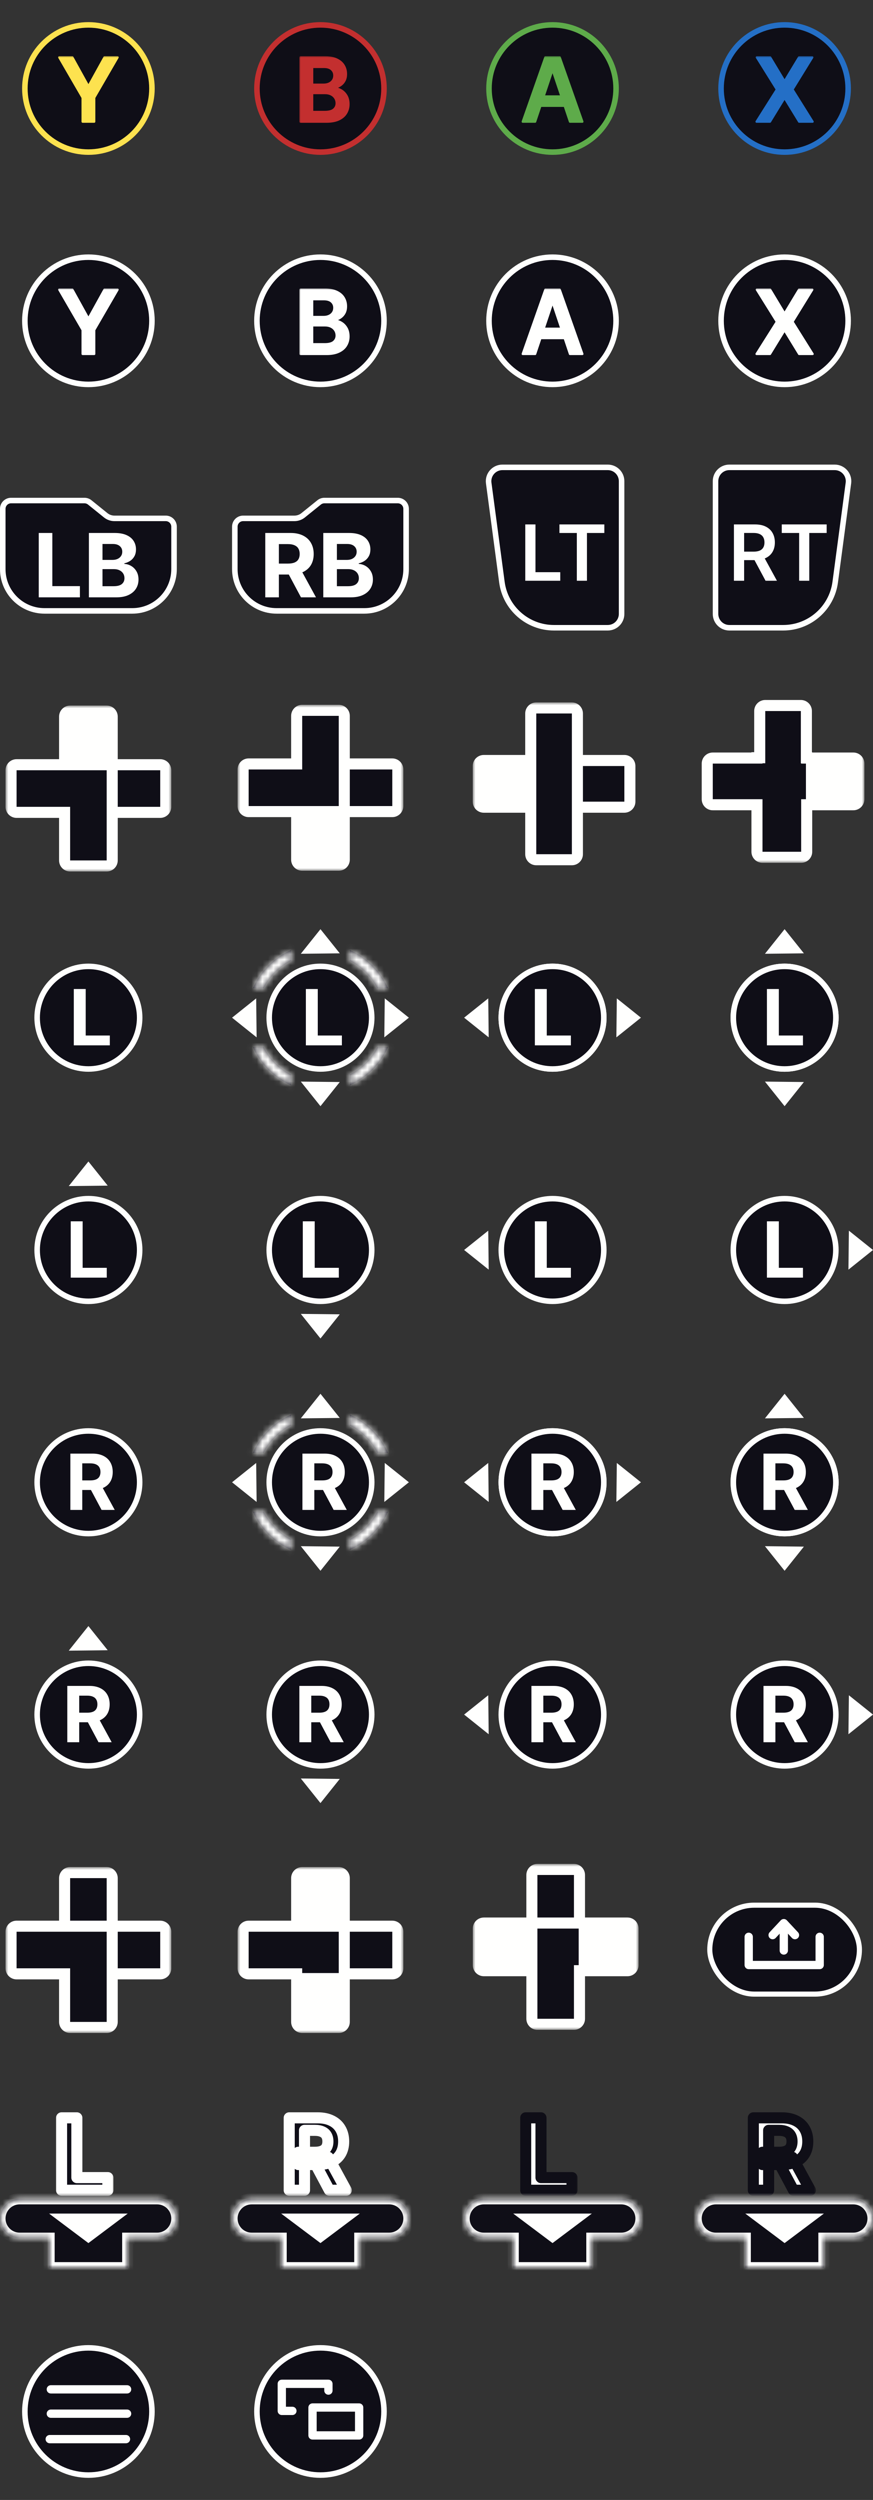 <svg width="158" height="452" viewBox="0 0 158 452" fill="none" xmlns="http://www.w3.org/2000/svg">
<rect x="0" y="0" width="158" height="452" fill="#333333" stroke="none"/>
<mask id="path-1-outside-1_401_1985" maskUnits="userSpaceOnUse" x="43" y="337.569" width="30" height="30" fill="black">
<rect fill="white" x="43" y="337.569" width="30" height="30"/>
<path fill-rule="evenodd" clip-rule="evenodd" d="M54.692 338.569C54.14 338.569 53.692 339.017 53.692 339.569V348.262H62.308V339.569C62.308 339.017 61.86 338.569 61.308 338.569H54.692ZM62.308 356.877H62.308V365.569C62.308 366.122 61.86 366.569 61.308 366.569H54.692C54.14 366.569 53.692 366.122 53.692 365.569V356.877H45C44.448 356.877 44 356.429 44 355.877V349.262C44 348.709 44.448 348.262 45 348.262H62.308V356.877ZM71 348.262H62.308V356.877H71C71.552 356.877 72 356.429 72 355.877V349.262C72 348.709 71.552 348.262 71 348.262Z"/>
</mask>
<path fill-rule="evenodd" clip-rule="evenodd" d="M54.692 338.569C54.14 338.569 53.692 339.017 53.692 339.569V348.262H62.308V339.569C62.308 339.017 61.86 338.569 61.308 338.569H54.692ZM62.308 356.877H62.308V365.569C62.308 366.122 61.86 366.569 61.308 366.569H54.692C54.14 366.569 53.692 366.122 53.692 365.569V356.877H45C44.448 356.877 44 356.429 44 355.877V349.262C44 348.709 44.448 348.262 45 348.262H62.308V356.877ZM71 348.262H62.308V356.877H71C71.552 356.877 72 356.429 72 355.877V349.262C72 348.709 71.552 348.262 71 348.262Z" fill="#0F0E17"/>
<path d="M53.692 348.262H52.692V349.262H53.692V348.262ZM62.308 348.262V349.262H63.308V348.262H62.308ZM62.308 356.877V355.877H61.308V356.877H62.308ZM62.308 356.877V357.877H63.308V356.877H62.308ZM53.692 356.877H54.692V355.877H53.692V356.877ZM62.308 348.262H63.308V347.262H62.308V348.262ZM62.308 348.262V347.262H61.308V348.262H62.308ZM62.308 356.877H61.308V357.877H62.308V356.877ZM54.692 339.569V339.569V337.569C53.588 337.569 52.692 338.465 52.692 339.569H54.692ZM54.692 348.262V339.569H52.692V348.262H54.692ZM62.308 347.262H53.692V349.262H62.308V347.262ZM61.308 339.569V348.262H63.308V339.569H61.308ZM61.308 339.569V339.569H63.308C63.308 338.465 62.412 337.569 61.308 337.569V339.569ZM54.692 339.569H61.308V337.569H54.692V339.569ZM62.308 357.877H62.308V355.877H62.308V357.877ZM63.308 365.569V356.877H61.308V365.569H63.308ZM61.308 367.569C62.412 367.569 63.308 366.674 63.308 365.569H61.308H61.308V367.569ZM54.692 367.569H61.308V365.569H54.692V367.569ZM52.692 365.569C52.692 366.674 53.588 367.569 54.692 367.569V365.569H54.692H52.692ZM52.692 356.877V365.569H54.692V356.877H52.692ZM45 357.877H53.692V355.877H45V357.877ZM43 355.877C43 356.982 43.895 357.877 45 357.877V355.877H45H43ZM43 349.262V355.877H45V349.262H43ZM45 347.262C43.895 347.262 43 348.157 43 349.262H45L45 349.262V347.262ZM62.308 347.262H45V349.262H62.308V347.262ZM63.308 356.877V348.262H61.308V356.877H63.308ZM62.308 349.262H71V347.262H62.308V349.262ZM63.308 356.877V348.262H61.308V356.877H63.308ZM71 355.877H62.308V357.877H71V355.877ZM71 355.877V355.877V357.877C72.105 357.877 73 356.982 73 355.877H71ZM71 349.262V355.877H73V349.262H71ZM71 349.262H73C73 348.157 72.105 347.262 71 347.262V349.262Z" fill="#FFFFFE" mask="url(#path-1-outside-1_401_1985)"/>
<path d="M53 348L53 339C53 338.448 53.448 338 54 338L62 338C62.552 338 63 338.448 63 339L63 348L53 348Z" fill="#FFFFFE"/>
<path d="M53.333 356.733L53.333 366C53.333 366.552 53.781 367 54.333 367L61.667 367C62.219 367 62.667 366.552 62.667 366L62.667 356.733L53.333 356.733Z" fill="#FFFFFE"/>
<mask id="path-5-outside-2_401_1985" maskUnits="userSpaceOnUse" x="85.569" y="337" width="30" height="30" fill="black">
<rect fill="white" x="85.569" y="337" width="30" height="30"/>
<path fill-rule="evenodd" clip-rule="evenodd" d="M86.569 355.308C86.569 355.86 87.017 356.308 87.569 356.308L96.262 356.308L96.262 347.692L87.569 347.692C87.017 347.692 86.569 348.14 86.569 348.692L86.569 355.308ZM104.877 347.692L104.877 347.692L113.569 347.692C114.122 347.692 114.569 348.14 114.569 348.692L114.569 355.308C114.569 355.86 114.122 356.308 113.569 356.308L104.877 356.308L104.877 365C104.877 365.552 104.429 366 103.877 366L97.262 366C96.709 366 96.262 365.552 96.262 365L96.262 347.692L104.877 347.692ZM96.262 339L96.262 347.692L104.877 347.692L104.877 339C104.877 338.448 104.429 338 103.877 338L97.262 338C96.709 338 96.262 338.448 96.262 339Z"/>
</mask>
<path fill-rule="evenodd" clip-rule="evenodd" d="M86.569 355.308C86.569 355.86 87.017 356.308 87.569 356.308L96.262 356.308L96.262 347.692L87.569 347.692C87.017 347.692 86.569 348.14 86.569 348.692L86.569 355.308ZM104.877 347.692L104.877 347.692L113.569 347.692C114.122 347.692 114.569 348.14 114.569 348.692L114.569 355.308C114.569 355.86 114.122 356.308 113.569 356.308L104.877 356.308L104.877 365C104.877 365.552 104.429 366 103.877 366L97.262 366C96.709 366 96.262 365.552 96.262 365L96.262 347.692L104.877 347.692ZM96.262 339L96.262 347.692L104.877 347.692L104.877 339C104.877 338.448 104.429 338 103.877 338L97.262 338C96.709 338 96.262 338.448 96.262 339Z" fill="#0F0E17"/>
<path d="M96.262 356.308L96.262 357.308L97.262 357.308L97.262 356.308L96.262 356.308ZM96.262 347.692L97.262 347.692L97.262 346.692L96.262 346.692L96.262 347.692ZM104.877 347.692L103.877 347.692L103.877 348.692L104.877 348.692L104.877 347.692ZM104.877 347.692L105.877 347.692L105.877 346.692L104.877 346.692L104.877 347.692ZM104.877 356.308L104.877 355.308L103.877 355.308L103.877 356.308L104.877 356.308ZM96.262 347.692L96.262 346.692L95.262 346.692L95.262 347.692L96.262 347.692ZM96.262 347.692L95.262 347.692L95.262 348.692L96.262 348.692L96.262 347.692ZM96.262 339L97.262 339L96.262 339ZM104.877 347.692L104.877 348.692L105.877 348.692L105.877 347.692L104.877 347.692ZM104.877 339L105.877 339L104.877 339ZM87.569 355.308L87.569 355.308L85.569 355.308C85.569 356.412 86.465 357.308 87.569 357.308L87.569 355.308ZM96.262 355.308L87.569 355.308L87.569 357.308L96.262 357.308L96.262 355.308ZM95.262 347.692L95.262 356.308L97.262 356.308L97.262 347.692L95.262 347.692ZM87.569 348.692L96.262 348.692L96.262 346.692L87.569 346.692L87.569 348.692ZM87.569 348.692H87.569L87.569 346.692C86.465 346.692 85.569 347.588 85.569 348.692L87.569 348.692ZM87.569 355.308L87.569 348.692L85.569 348.692L85.569 355.308L87.569 355.308ZM105.877 347.692L105.877 347.692L103.877 347.692L103.877 347.692L105.877 347.692ZM113.569 346.692L104.877 346.692L104.877 348.692L113.569 348.692L113.569 346.692ZM115.569 348.692C115.569 347.588 114.674 346.692 113.569 346.692L113.569 348.692L113.569 348.692L115.569 348.692ZM115.569 355.308L115.569 348.692L113.569 348.692L113.569 355.308L115.569 355.308ZM113.569 357.308C114.674 357.308 115.569 356.412 115.569 355.308L113.569 355.308L113.569 355.308L113.569 357.308ZM104.877 357.308L113.569 357.308L113.569 355.308L104.877 355.308L104.877 357.308ZM105.877 365L105.877 356.308L103.877 356.308L103.877 365L105.877 365ZM103.877 367C104.982 367 105.877 366.105 105.877 365L103.877 365L103.877 365L103.877 367ZM97.262 367L103.877 367L103.877 365L97.262 365L97.262 367ZM95.262 365C95.262 366.105 96.157 367 97.262 367L97.262 365L97.262 365L95.262 365ZM95.262 347.692L95.262 365L97.262 365L97.262 347.692L95.262 347.692ZM104.877 346.692L96.262 346.692L96.262 348.692L104.877 348.692L104.877 346.692ZM97.262 347.692L97.262 339L95.262 339L95.262 347.692L97.262 347.692ZM104.877 346.692L96.262 346.692L96.262 348.692L104.877 348.692L104.877 346.692ZM103.877 339L103.877 347.692L105.877 347.692L105.877 339L103.877 339ZM103.877 339L103.877 339L105.877 339C105.877 337.895 104.982 337 103.877 337L103.877 339ZM97.262 339L103.877 339L103.877 337L97.262 337L97.262 339ZM97.262 339L97.262 337C96.157 337 95.262 337.895 95.262 339L97.262 339Z" fill="#FFFFFE" mask="url(#path-5-outside-2_401_1985)"/>
<path d="M96.267 356.667L87 356.667C86.448 356.667 86 356.219 86 355.667L86 348.333C86 347.781 86.448 347.333 87 347.333L96.267 347.333L96.267 356.667Z" fill="#FFFFFE"/>
<path d="M104.733 356.667H114C114.552 356.667 115 356.219 115 355.667V348.333C115 347.781 114.552 347.333 114 347.333H104.733V356.667Z" fill="#FFFFFE"/>
<path d="M88.448 87.33C88.249 85.832 89.415 84.5 90.927 84.5H110C111.381 84.5 112.5 85.619 112.5 87V101.825V111C112.5 112.381 111.381 113.5 110 113.5H100.255C95.494 113.5 91.468 109.975 90.838 105.256L88.448 87.33Z" fill="#0F0E17" stroke="#FFFFFE"/>
<path d="M95.068 105V94.818H96.912V103.454H101.397V105H95.068ZM101.251 96.364V94.818H109.375V96.364H106.228V105H104.398V96.364H101.251Z" fill="#FFFFFE"/>
<path d="M153.552 87.33C153.751 85.832 152.585 84.5 151.073 84.5H132C130.619 84.5 129.5 85.619 129.5 87V101.825V111C129.5 112.381 130.619 113.5 132 113.5H141.745C146.506 113.5 150.532 109.975 151.162 105.256L153.552 87.33Z" fill="#0F0E17" stroke="#FFFFFE"/>
<path d="M132.83 105V94.818H136.649C137.431 94.818 138.087 94.954 138.617 95.226C139.151 95.498 139.554 95.879 139.825 96.369C140.101 96.856 140.238 97.425 140.238 98.075C140.238 98.728 140.099 99.294 139.82 99.775C139.545 100.252 139.139 100.622 138.602 100.884C138.066 101.142 137.406 101.271 136.624 101.271H133.904V99.74H136.375C136.833 99.74 137.207 99.677 137.499 99.551C137.79 99.422 138.006 99.235 138.145 98.989C138.288 98.741 138.359 98.436 138.359 98.075C138.359 97.713 138.288 97.405 138.145 97.15C138.003 96.891 137.785 96.696 137.494 96.563C137.202 96.427 136.826 96.359 136.365 96.359H134.675V105H132.83ZM138.09 100.386L140.611 105H138.553L136.077 100.386H138.09ZM141.488 96.364V94.818H149.612V96.364H146.465V105H144.635V96.364H141.488Z" fill="#FFFFFE"/>
<path d="M0.5 92C0.5 91.172 1.172 90.5 2 90.5H15.294C15.637 90.5 15.969 90.617 16.236 90.832L19.137 93.17C19.581 93.528 20.135 93.723 20.706 93.723H30C30.828 93.723 31.5 94.395 31.5 95.223V102.894C31.5 107.068 28.116 110.452 23.941 110.452H8.059C3.884 110.452 0.5 107.068 0.5 102.894V92Z" fill="#0F0E17" stroke="#FFFFFE"/>
<path d="M7.011 108V96.364H9.472V105.972H14.46V108H7.011ZM16.09 108V96.364H20.749C21.605 96.364 22.319 96.49 22.891 96.744C23.463 96.998 23.892 97.35 24.18 97.801C24.468 98.248 24.612 98.763 24.612 99.347C24.612 99.801 24.521 100.201 24.34 100.545C24.158 100.886 23.908 101.167 23.59 101.386C23.275 101.602 22.915 101.756 22.51 101.847V101.96C22.953 101.979 23.368 102.104 23.754 102.335C24.144 102.566 24.461 102.89 24.703 103.307C24.945 103.72 25.067 104.212 25.067 104.784C25.067 105.402 24.913 105.953 24.607 106.438C24.303 106.919 23.855 107.299 23.26 107.58C22.665 107.86 21.932 108 21.061 108H16.09ZM18.55 105.989H20.555C21.241 105.989 21.741 105.858 22.055 105.597C22.37 105.331 22.527 104.979 22.527 104.54C22.527 104.218 22.449 103.934 22.294 103.688C22.139 103.441 21.917 103.248 21.629 103.108C21.345 102.968 21.006 102.898 20.612 102.898H18.55V105.989ZM18.55 101.233H20.374C20.711 101.233 21.01 101.174 21.271 101.057C21.537 100.936 21.745 100.765 21.896 100.545C22.052 100.326 22.129 100.062 22.129 99.756C22.129 99.335 21.98 98.996 21.68 98.739C21.385 98.481 20.965 98.352 20.419 98.352H18.55V101.233Z" fill="#FFFFFE"/>
<path d="M73.5 92C73.5 91.172 72.828 90.5 72 90.5H58.706C58.363 90.5 58.031 90.617 57.764 90.832L54.863 93.17C54.419 93.528 53.865 93.723 53.294 93.723H44C43.172 93.723 42.5 94.395 42.5 95.223V102.894C42.5 107.068 45.884 110.452 50.059 110.452H65.941C70.116 110.452 73.5 107.068 73.5 102.894V92Z" fill="#0F0E17" stroke="#FFFFFE"/>
<path d="M48.011 108V96.364H52.602C53.481 96.364 54.231 96.521 54.852 96.835C55.477 97.146 55.953 97.587 56.278 98.159C56.608 98.727 56.773 99.396 56.773 100.165C56.773 100.937 56.606 101.602 56.273 102.159C55.939 102.712 55.456 103.136 54.824 103.432C54.195 103.727 53.434 103.875 52.54 103.875H49.466V101.898H52.142C52.612 101.898 53.002 101.833 53.312 101.705C53.623 101.576 53.854 101.383 54.006 101.125C54.161 100.867 54.239 100.547 54.239 100.165C54.239 99.778 54.161 99.453 54.006 99.188C53.854 98.922 53.621 98.722 53.307 98.585C52.996 98.445 52.604 98.375 52.131 98.375H50.472V108H48.011ZM54.295 102.705L57.188 108H54.472L51.642 102.705H54.295ZM58.511 108V96.364H63.17C64.026 96.364 64.74 96.49 65.312 96.744C65.885 96.998 66.314 97.35 66.602 97.801C66.89 98.248 67.034 98.763 67.034 99.347C67.034 99.801 66.943 100.201 66.761 100.545C66.579 100.886 66.329 101.167 66.011 101.386C65.697 101.602 65.337 101.756 64.932 101.847V101.96C65.375 101.979 65.79 102.104 66.176 102.335C66.566 102.566 66.883 102.89 67.125 103.307C67.367 103.72 67.489 104.212 67.489 104.784C67.489 105.402 67.335 105.953 67.028 106.438C66.725 106.919 66.276 107.299 65.682 107.58C65.087 107.86 64.354 108 63.483 108H58.511ZM60.972 105.989H62.977C63.663 105.989 64.163 105.858 64.477 105.597C64.792 105.331 64.949 104.979 64.949 104.54C64.949 104.218 64.871 103.934 64.716 103.688C64.561 103.441 64.339 103.248 64.051 103.108C63.767 102.968 63.428 102.898 63.034 102.898H60.972V105.989ZM60.972 101.233H62.795C63.133 101.233 63.432 101.174 63.693 101.057C63.958 100.936 64.167 100.765 64.318 100.545C64.474 100.326 64.551 100.062 64.551 99.756C64.551 99.335 64.401 98.996 64.102 98.739C63.807 98.481 63.386 98.352 62.841 98.352H60.972V101.233Z" fill="#FFFFFE"/>
<circle cx="100" cy="16" r="11.5" fill="#0F0E17" stroke="#5EAB4A"/>
<mask id="path-18-outside-3_401_1985" maskUnits="userSpaceOnUse" x="94" y="10" width="12" height="13" fill="black">
<rect fill="white" x="94" y="10" width="12" height="13"/>
<path d="M96.853 22H94.603L98.7 10.364H101.302L105.404 22H103.154L100.046 12.75H99.955L96.853 22ZM96.927 17.438H103.063V19.131H96.927V17.438Z"/>
</mask>
<path d="M96.853 22H94.603L98.7 10.364H101.302L105.404 22H103.154L100.046 12.75H99.955L96.853 22ZM96.927 17.438H103.063V19.131H96.927V17.438Z" fill="#5EAB4A"/>
<path d="M96.853 22V22.2C96.939 22.2 97.015 22.145 97.043 22.064L96.853 22ZM94.603 22L94.414 21.934C94.393 21.995 94.402 22.063 94.44 22.116C94.477 22.169 94.538 22.2 94.603 22.2V22ZM98.7 10.364V10.164C98.615 10.164 98.539 10.217 98.511 10.297L98.7 10.364ZM101.302 10.364L101.49 10.297C101.462 10.217 101.387 10.164 101.302 10.164V10.364ZM105.404 22V22.2C105.469 22.2 105.53 22.169 105.567 22.116C105.605 22.063 105.614 21.995 105.593 21.933L105.404 22ZM103.154 22L102.965 22.064C102.992 22.145 103.068 22.2 103.154 22.2V22ZM100.046 12.75L100.236 12.686C100.208 12.605 100.132 12.55 100.046 12.55V12.75ZM99.955 12.75V12.55C99.869 12.55 99.793 12.605 99.766 12.686L99.955 12.75ZM96.927 17.438V17.238C96.816 17.238 96.727 17.327 96.727 17.438H96.927ZM103.063 17.438H103.263C103.263 17.327 103.174 17.238 103.063 17.238V17.438ZM103.063 19.131V19.331C103.174 19.331 103.263 19.241 103.263 19.131H103.063ZM96.927 19.131H96.727C96.727 19.241 96.816 19.331 96.927 19.331V19.131ZM96.853 21.8H94.603V22.2H96.853V21.8ZM94.792 22.066L98.888 10.43L98.511 10.297L94.414 21.934L94.792 22.066ZM98.7 10.564H101.302V10.164H98.7V10.564ZM101.113 10.43L105.215 22.067L105.593 21.933L101.49 10.297L101.113 10.43ZM105.404 21.8H103.154V22.2H105.404V21.8ZM103.344 21.936L100.236 12.686L99.857 12.814L102.965 22.064L103.344 21.936ZM100.046 12.55H99.955V12.95H100.046V12.55ZM99.766 12.686L96.663 21.936L97.043 22.064L100.145 12.814L99.766 12.686ZM96.927 17.637H103.063V17.238H96.927V17.637ZM102.863 17.438V19.131H103.263V17.438H102.863ZM103.063 18.931H96.927V19.331H103.063V18.931ZM97.127 19.131V17.438H96.727V19.131H97.127Z" fill="#5EAB4A" mask="url(#path-18-outside-3_401_1985)"/>
<circle cx="100" cy="58" r="11.5" fill="#0F0E17" stroke="#FFFFFE"/>
<mask id="path-21-outside-4_401_1985" maskUnits="userSpaceOnUse" x="94" y="52" width="12" height="13" fill="black">
<rect fill="white" x="94" y="52" width="12" height="13"/>
<path d="M96.853 64H94.603L98.7 52.364H101.302L105.404 64H103.154L100.046 54.75H99.955L96.853 64ZM96.927 59.438H103.063V61.131H96.927V59.438Z"/>
</mask>
<path d="M96.853 64H94.603L98.7 52.364H101.302L105.404 64H103.154L100.046 54.75H99.955L96.853 64ZM96.927 59.438H103.063V61.131H96.927V59.438Z" fill="#FFFFFE"/>
<path d="M96.853 64V64.2C96.939 64.2 97.015 64.145 97.043 64.064L96.853 64ZM94.603 64L94.414 63.934C94.393 63.995 94.402 64.063 94.44 64.116C94.477 64.168 94.538 64.2 94.603 64.2V64ZM98.7 52.364V52.164C98.615 52.164 98.539 52.217 98.511 52.297L98.7 52.364ZM101.302 52.364L101.49 52.297C101.462 52.217 101.387 52.164 101.302 52.164V52.364ZM105.404 64V64.2C105.469 64.2 105.53 64.168 105.567 64.115C105.605 64.063 105.614 63.995 105.593 63.934L105.404 64ZM103.154 64L102.965 64.064C102.992 64.145 103.068 64.2 103.154 64.2V64ZM100.046 54.75L100.236 54.686C100.208 54.605 100.132 54.55 100.046 54.55V54.75ZM99.955 54.75V54.55C99.869 54.55 99.793 54.605 99.766 54.686L99.955 54.75ZM96.927 59.438V59.237C96.816 59.237 96.727 59.327 96.727 59.438H96.927ZM103.063 59.438H103.263C103.263 59.327 103.174 59.237 103.063 59.237V59.438ZM103.063 61.131V61.331C103.174 61.331 103.263 61.241 103.263 61.131H103.063ZM96.927 61.131H96.727C96.727 61.241 96.816 61.331 96.927 61.331V61.131ZM96.853 63.8H94.603V64.2H96.853V63.8ZM94.792 64.066L98.888 52.43L98.511 52.297L94.414 63.934L94.792 64.066ZM98.7 52.564H101.302V52.164H98.7V52.564ZM101.113 52.43L105.215 64.067L105.593 63.934L101.49 52.297L101.113 52.43ZM105.404 63.8H103.154V64.2H105.404V63.8ZM103.344 63.936L100.236 54.686L99.857 54.814L102.965 64.064L103.344 63.936ZM100.046 54.55H99.955V54.95H100.046V54.55ZM99.766 54.686L96.663 63.936L97.043 64.064L100.145 54.814L99.766 54.686ZM96.927 59.638H103.063V59.237H96.927V59.638ZM102.863 59.438V61.131H103.263V59.438H102.863ZM103.063 60.931H96.927V61.331H103.063V60.931ZM97.127 61.131V59.438H96.727V61.131H97.127Z" fill="#FFFFFE" mask="url(#path-21-outside-4_401_1985)"/>
<circle cx="58" cy="16" r="11.5" fill="#0F0E17" stroke="#C32F2F"/>
<mask id="path-24-outside-5_401_1985" maskUnits="userSpaceOnUse" x="54" y="10" width="10" height="13" fill="black">
<rect fill="white" x="54" y="10" width="10" height="13"/>
<path d="M54.39 22V10.364H58.844C59.685 10.364 60.384 10.496 60.941 10.761C61.502 11.023 61.92 11.381 62.197 11.835C62.477 12.29 62.617 12.805 62.617 13.381C62.617 13.854 62.526 14.259 62.344 14.597C62.163 14.93 61.918 15.201 61.611 15.409C61.305 15.617 60.962 15.767 60.583 15.858V15.972C60.996 15.994 61.392 16.121 61.771 16.352C62.153 16.579 62.466 16.901 62.708 17.318C62.95 17.735 63.072 18.239 63.072 18.829C63.072 19.432 62.926 19.974 62.634 20.454C62.343 20.932 61.903 21.309 61.316 21.585C60.729 21.862 59.99 22 59.1 22H54.39ZM56.498 20.239H58.765C59.53 20.239 60.081 20.093 60.418 19.801C60.759 19.506 60.93 19.127 60.93 18.665C60.93 18.32 60.844 18.009 60.674 17.733C60.504 17.453 60.261 17.233 59.947 17.074C59.632 16.911 59.257 16.829 58.822 16.829H56.498V20.239ZM56.498 15.312H58.583C58.947 15.312 59.274 15.246 59.566 15.114C59.858 14.977 60.087 14.786 60.254 14.54C60.424 14.29 60.509 13.994 60.509 13.653C60.509 13.203 60.35 12.831 60.032 12.54C59.718 12.248 59.25 12.102 58.629 12.102H56.498V15.312Z"/>
</mask>
<path d="M54.39 22V10.364H58.844C59.685 10.364 60.384 10.496 60.941 10.761C61.502 11.023 61.92 11.381 62.197 11.835C62.477 12.29 62.617 12.805 62.617 13.381C62.617 13.854 62.526 14.259 62.344 14.597C62.163 14.93 61.918 15.201 61.611 15.409C61.305 15.617 60.962 15.767 60.583 15.858V15.972C60.996 15.994 61.392 16.121 61.771 16.352C62.153 16.579 62.466 16.901 62.708 17.318C62.95 17.735 63.072 18.239 63.072 18.829C63.072 19.432 62.926 19.974 62.634 20.454C62.343 20.932 61.903 21.309 61.316 21.585C60.729 21.862 59.99 22 59.1 22H54.39ZM56.498 20.239H58.765C59.53 20.239 60.081 20.093 60.418 19.801C60.759 19.506 60.93 19.127 60.93 18.665C60.93 18.32 60.844 18.009 60.674 17.733C60.504 17.453 60.261 17.233 59.947 17.074C59.632 16.911 59.257 16.829 58.822 16.829H56.498V20.239ZM56.498 15.312H58.583C58.947 15.312 59.274 15.246 59.566 15.114C59.858 14.977 60.087 14.786 60.254 14.54C60.424 14.29 60.509 13.994 60.509 13.653C60.509 13.203 60.35 12.831 60.032 12.54C59.718 12.248 59.25 12.102 58.629 12.102H56.498V15.312Z" fill="#C32F2F"/>
<path d="M54.39 22H54.19C54.19 22.11 54.279 22.2 54.39 22.2V22ZM54.39 10.364V10.164C54.279 10.164 54.19 10.253 54.19 10.364H54.39ZM60.941 10.761L60.855 10.942L60.856 10.943L60.941 10.761ZM62.197 11.835L62.026 11.939L62.026 11.94L62.197 11.835ZM62.344 14.597L62.52 14.692L62.52 14.691L62.344 14.597ZM61.611 15.409L61.499 15.244V15.244L61.611 15.409ZM60.583 15.858L60.536 15.664C60.447 15.685 60.383 15.765 60.383 15.858H60.583ZM60.583 15.972H60.383C60.383 16.078 60.466 16.166 60.572 16.171L60.583 15.972ZM61.771 16.352L61.666 16.523L61.668 16.524L61.771 16.352ZM62.708 17.318L62.535 17.419L62.708 17.318ZM62.634 20.454L62.805 20.559L62.805 20.558L62.634 20.454ZM61.316 21.585L61.231 21.404L61.316 21.585ZM56.498 20.239H56.298C56.298 20.349 56.387 20.439 56.498 20.439V20.239ZM60.418 19.801L60.549 19.952L60.549 19.952L60.418 19.801ZM60.674 17.733L60.503 17.837L60.504 17.838L60.674 17.733ZM59.947 17.074L59.855 17.252L59.856 17.252L59.947 17.074ZM56.498 16.829V16.63C56.387 16.63 56.298 16.719 56.298 16.829H56.498ZM56.498 15.312H56.298C56.298 15.423 56.387 15.512 56.498 15.512V15.312ZM59.566 15.114L59.649 15.296L59.651 15.295L59.566 15.114ZM60.254 14.54L60.088 14.427L60.088 14.428L60.254 14.54ZM60.032 12.54L59.896 12.686L59.897 12.687L60.032 12.54ZM56.498 12.102V11.902C56.387 11.902 56.298 11.992 56.298 12.102H56.498ZM54.59 22V10.364H54.19V22H54.59ZM54.39 10.564H58.844V10.164H54.39V10.564ZM58.844 10.564C59.666 10.564 60.333 10.693 60.855 10.942L61.027 10.581C60.435 10.299 59.705 10.164 58.844 10.164V10.564ZM60.856 10.943C61.387 11.19 61.773 11.524 62.026 11.939L62.368 11.731C62.067 11.238 61.616 10.855 61.026 10.58L60.856 10.943ZM62.026 11.94C62.286 12.361 62.417 12.839 62.417 13.381H62.817C62.817 12.771 62.668 12.219 62.367 11.73L62.026 11.94ZM62.417 13.381C62.417 13.829 62.331 14.2 62.168 14.502L62.52 14.691C62.721 14.319 62.817 13.88 62.817 13.381H62.417ZM62.169 14.501C62.002 14.807 61.779 15.054 61.499 15.244L61.724 15.575C62.058 15.348 62.323 15.053 62.52 14.692L62.169 14.501ZM61.499 15.244C61.213 15.438 60.893 15.578 60.536 15.664L60.63 16.052C61.031 15.956 61.396 15.797 61.724 15.575L61.499 15.244ZM60.383 15.858V15.972H60.783V15.858H60.383ZM60.572 16.171C60.95 16.192 61.314 16.308 61.666 16.523L61.875 16.181C61.47 15.935 61.042 15.797 60.594 15.772L60.572 16.171ZM61.668 16.524C62.019 16.733 62.309 17.029 62.535 17.419L62.881 17.218C62.623 16.774 62.287 16.426 61.873 16.18L61.668 16.524ZM62.535 17.419C62.756 17.799 62.872 18.266 62.872 18.829H63.272C63.272 18.211 63.145 17.671 62.881 17.218L62.535 17.419ZM62.872 18.829C62.872 19.398 62.735 19.903 62.463 20.351L62.805 20.558C63.117 20.044 63.272 19.466 63.272 18.829H62.872ZM62.464 20.35C62.195 20.789 61.788 21.142 61.231 21.404L61.401 21.766C62.018 21.476 62.49 21.075 62.805 20.559L62.464 20.35ZM61.231 21.404C60.678 21.665 59.971 21.8 59.1 21.8V22.2C60.009 22.2 60.779 22.059 61.401 21.766L61.231 21.404ZM59.1 21.8H54.39V22.2H59.1V21.8ZM56.498 20.439H58.765V20.039H56.498V20.439ZM58.765 20.439C59.547 20.439 60.157 20.291 60.549 19.952L60.288 19.65C60.005 19.894 59.514 20.039 58.765 20.039V20.439ZM60.549 19.952C60.935 19.618 61.13 19.183 61.13 18.665H60.73C60.73 19.07 60.583 19.394 60.287 19.65L60.549 19.952ZM61.13 18.665C61.13 18.285 61.035 17.938 60.844 17.628L60.504 17.838C60.654 18.081 60.73 18.355 60.73 18.665H61.13ZM60.845 17.629C60.654 17.314 60.382 17.07 60.037 16.895L59.856 17.252C60.14 17.396 60.353 17.591 60.503 17.837L60.845 17.629ZM60.039 16.896C59.69 16.716 59.282 16.63 58.822 16.63V17.029C59.233 17.029 59.575 17.106 59.855 17.251L60.039 16.896ZM58.822 16.63H56.498V17.029H58.822V16.63ZM56.298 16.829V20.239H56.698V16.829H56.298ZM56.498 15.512H58.583V15.113H56.498V15.512ZM58.583 15.512C58.971 15.512 59.328 15.442 59.649 15.296L59.483 14.932C59.221 15.051 58.922 15.113 58.583 15.113V15.512ZM59.651 15.295C59.972 15.145 60.231 14.931 60.419 14.652L60.088 14.428C59.943 14.642 59.743 14.81 59.481 14.932L59.651 15.295ZM60.419 14.652C60.615 14.365 60.709 14.029 60.709 13.653H60.309C60.309 13.959 60.233 14.214 60.088 14.427L60.419 14.652ZM60.709 13.653C60.709 13.149 60.529 12.724 60.167 12.392L59.897 12.687C60.172 12.939 60.309 13.256 60.309 13.653H60.709ZM60.168 12.393C59.803 12.055 59.278 11.902 58.629 11.902V12.302C59.222 12.302 59.632 12.442 59.896 12.686L60.168 12.393ZM58.629 11.902H56.498V12.302H58.629V11.902ZM56.298 12.102V15.312H56.698V12.102H56.298Z" fill="#C32F2F" mask="url(#path-24-outside-5_401_1985)"/>
<circle cx="58" cy="58" r="11.5" fill="#0F0E17" stroke="#FFFFFE"/>
<mask id="path-27-outside-6_401_1985" maskUnits="userSpaceOnUse" x="54" y="52" width="10" height="13" fill="black">
<rect fill="white" x="54" y="52" width="10" height="13"/>
<path d="M54.39 64V52.364H58.844C59.685 52.364 60.384 52.496 60.941 52.761C61.502 53.023 61.92 53.381 62.197 53.835C62.477 54.29 62.617 54.805 62.617 55.381C62.617 55.854 62.526 56.26 62.344 56.597C62.163 56.93 61.918 57.201 61.611 57.409C61.305 57.617 60.962 57.767 60.583 57.858V57.972C60.996 57.994 61.392 58.121 61.771 58.352C62.153 58.58 62.466 58.901 62.708 59.318C62.95 59.735 63.072 60.239 63.072 60.83C63.072 61.432 62.926 61.974 62.634 62.455C62.343 62.932 61.903 63.309 61.316 63.585C60.729 63.862 59.99 64 59.1 64H54.39ZM56.498 62.239H58.765C59.53 62.239 60.081 62.093 60.418 61.801C60.759 61.506 60.93 61.127 60.93 60.665C60.93 60.32 60.844 60.01 60.674 59.733C60.504 59.453 60.261 59.233 59.947 59.074C59.632 58.911 59.257 58.83 58.822 58.83H56.498V62.239ZM56.498 57.312H58.583C58.947 57.312 59.274 57.246 59.566 57.114C59.858 56.977 60.087 56.786 60.254 56.54C60.424 56.29 60.509 55.994 60.509 55.653C60.509 55.203 60.35 54.831 60.032 54.54C59.718 54.248 59.25 54.102 58.629 54.102H56.498V57.312Z"/>
</mask>
<path d="M54.39 64V52.364H58.844C59.685 52.364 60.384 52.496 60.941 52.761C61.502 53.023 61.92 53.381 62.197 53.835C62.477 54.29 62.617 54.805 62.617 55.381C62.617 55.854 62.526 56.26 62.344 56.597C62.163 56.93 61.918 57.201 61.611 57.409C61.305 57.617 60.962 57.767 60.583 57.858V57.972C60.996 57.994 61.392 58.121 61.771 58.352C62.153 58.58 62.466 58.901 62.708 59.318C62.95 59.735 63.072 60.239 63.072 60.83C63.072 61.432 62.926 61.974 62.634 62.455C62.343 62.932 61.903 63.309 61.316 63.585C60.729 63.862 59.99 64 59.1 64H54.39ZM56.498 62.239H58.765C59.53 62.239 60.081 62.093 60.418 61.801C60.759 61.506 60.93 61.127 60.93 60.665C60.93 60.32 60.844 60.01 60.674 59.733C60.504 59.453 60.261 59.233 59.947 59.074C59.632 58.911 59.257 58.83 58.822 58.83H56.498V62.239ZM56.498 57.312H58.583C58.947 57.312 59.274 57.246 59.566 57.114C59.858 56.977 60.087 56.786 60.254 56.54C60.424 56.29 60.509 55.994 60.509 55.653C60.509 55.203 60.35 54.831 60.032 54.54C59.718 54.248 59.25 54.102 58.629 54.102H56.498V57.312Z" fill="#FFFFFE"/>
<path d="M54.39 64H54.19C54.19 64.111 54.279 64.2 54.39 64.2V64ZM54.39 52.364V52.164C54.279 52.164 54.19 52.253 54.19 52.364H54.39ZM60.941 52.761L60.855 52.942L60.856 52.943L60.941 52.761ZM62.197 53.835L62.026 53.939L62.026 53.94L62.197 53.835ZM62.344 56.597L62.52 56.692L62.52 56.691L62.344 56.597ZM61.611 57.409L61.499 57.244V57.244L61.611 57.409ZM60.583 57.858L60.536 57.663C60.447 57.685 60.383 57.766 60.383 57.858H60.583ZM60.583 57.972H60.383C60.383 58.078 60.466 58.166 60.572 58.171L60.583 57.972ZM61.771 58.352L61.666 58.523L61.668 58.524L61.771 58.352ZM62.708 59.318L62.535 59.419L62.708 59.318ZM62.634 62.455L62.805 62.559L62.805 62.558L62.634 62.455ZM61.316 63.585L61.231 63.404L61.316 63.585ZM56.498 62.239H56.298C56.298 62.349 56.387 62.439 56.498 62.439V62.239ZM60.418 61.801L60.549 61.952L60.549 61.952L60.418 61.801ZM60.674 59.733L60.503 59.837L60.504 59.838L60.674 59.733ZM59.947 59.074L59.855 59.252L59.856 59.252L59.947 59.074ZM56.498 58.83V58.63C56.387 58.63 56.298 58.719 56.298 58.83H56.498ZM56.498 57.312H56.298C56.298 57.423 56.387 57.513 56.498 57.513V57.312ZM59.566 57.114L59.649 57.296L59.651 57.295L59.566 57.114ZM60.254 56.54L60.088 56.427L60.088 56.428L60.254 56.54ZM60.032 54.54L59.896 54.686L59.897 54.687L60.032 54.54ZM56.498 54.102V53.902C56.387 53.902 56.298 53.992 56.298 54.102H56.498ZM54.59 64V52.364H54.19V64H54.59ZM54.39 52.564H58.844V52.164H54.39V52.564ZM58.844 52.564C59.666 52.564 60.333 52.693 60.855 52.942L61.027 52.581C60.435 52.299 59.705 52.164 58.844 52.164V52.564ZM60.856 52.943C61.387 53.19 61.773 53.524 62.026 53.939L62.368 53.731C62.067 53.238 61.616 52.855 61.026 52.58L60.856 52.943ZM62.026 53.94C62.286 54.361 62.417 54.839 62.417 55.381H62.817C62.817 54.771 62.668 54.219 62.367 53.73L62.026 53.94ZM62.417 55.381C62.417 55.829 62.331 56.2 62.168 56.502L62.52 56.691C62.721 56.319 62.817 55.88 62.817 55.381H62.417ZM62.169 56.501C62.002 56.807 61.779 57.054 61.499 57.244L61.724 57.575C62.058 57.348 62.323 57.053 62.52 56.692L62.169 56.501ZM61.499 57.244C61.213 57.438 60.893 57.578 60.536 57.663L60.63 58.052C61.031 57.956 61.396 57.797 61.724 57.575L61.499 57.244ZM60.383 57.858V57.972H60.783V57.858H60.383ZM60.572 58.171C60.95 58.192 61.314 58.308 61.666 58.523L61.875 58.181C61.47 57.935 61.042 57.797 60.594 57.772L60.572 58.171ZM61.668 58.524C62.019 58.733 62.309 59.029 62.535 59.419L62.881 59.218C62.623 58.774 62.287 58.426 61.873 58.18L61.668 58.524ZM62.535 59.419C62.756 59.799 62.872 60.266 62.872 60.83H63.272C63.272 60.211 63.145 59.671 62.881 59.218L62.535 59.419ZM62.872 60.83C62.872 61.398 62.735 61.903 62.463 62.351L62.805 62.558C63.117 62.044 63.272 61.466 63.272 60.83H62.872ZM62.464 62.35C62.195 62.789 61.788 63.142 61.231 63.404L61.401 63.766C62.018 63.476 62.49 63.075 62.805 62.559L62.464 62.35ZM61.231 63.404C60.678 63.664 59.971 63.8 59.1 63.8V64.2C60.009 64.2 60.779 64.059 61.401 63.766L61.231 63.404ZM59.1 63.8H54.39V64.2H59.1V63.8ZM56.498 62.439H58.765V62.039H56.498V62.439ZM58.765 62.439C59.547 62.439 60.157 62.291 60.549 61.952L60.288 61.65C60.005 61.894 59.514 62.039 58.765 62.039V62.439ZM60.549 61.952C60.935 61.618 61.13 61.183 61.13 60.665H60.73C60.73 61.071 60.583 61.394 60.287 61.65L60.549 61.952ZM61.13 60.665C61.13 60.285 61.035 59.938 60.844 59.628L60.504 59.838C60.654 60.081 60.73 60.355 60.73 60.665H61.13ZM60.845 59.629C60.654 59.315 60.382 59.07 60.037 58.895L59.856 59.252C60.14 59.396 60.353 59.591 60.503 59.837L60.845 59.629ZM60.039 58.896C59.69 58.716 59.282 58.63 58.822 58.63V59.029C59.233 59.029 59.575 59.106 59.855 59.251L60.039 58.896ZM58.822 58.63H56.498V59.029H58.822V58.63ZM56.298 58.83V62.239H56.698V58.83H56.298ZM56.498 57.513H58.583V57.112H56.498V57.513ZM58.583 57.513C58.971 57.513 59.328 57.442 59.649 57.296L59.483 56.932C59.221 57.051 58.922 57.112 58.583 57.112V57.513ZM59.651 57.295C59.972 57.145 60.231 56.931 60.419 56.652L60.088 56.428C59.943 56.642 59.743 56.81 59.481 56.932L59.651 57.295ZM60.419 56.652C60.615 56.365 60.709 56.029 60.709 55.653H60.309C60.309 55.959 60.233 56.214 60.088 56.427L60.419 56.652ZM60.709 55.653C60.709 55.149 60.529 54.724 60.167 54.392L59.897 54.687C60.172 54.939 60.309 55.256 60.309 55.653H60.709ZM60.168 54.393C59.803 54.054 59.278 53.902 58.629 53.902V54.302C59.222 54.302 59.632 54.442 59.896 54.686L60.168 54.393ZM58.629 53.902H56.498V54.302H58.629V53.902ZM56.298 54.102V57.312H56.698V54.102H56.298Z" fill="#FFFFFE" mask="url(#path-27-outside-6_401_1985)"/>
<circle cx="16" cy="58" r="11.5" fill="#0F0E17" stroke="#FFFFFE"/>
<mask id="path-30-outside-7_401_1985" maskUnits="userSpaceOnUse" x="10" y="52" width="12" height="13" fill="black">
<rect fill="white" x="10" y="52" width="12" height="13"/>
<path d="M10.72 52.364H13.1L15.947 57.511H16.06L18.907 52.364H21.288L17.055 59.659V64H14.952V59.659L10.72 52.364Z"/>
</mask>
<path d="M10.72 52.364H13.1L15.947 57.511H16.06L18.907 52.364H21.288L17.055 59.659V64H14.952V59.659L10.72 52.364Z" fill="#FFFFFE"/>
<path d="M10.72 52.364V52.164C10.648 52.164 10.582 52.202 10.546 52.264C10.51 52.326 10.511 52.402 10.546 52.464L10.72 52.364ZM13.1 52.364L13.275 52.267C13.24 52.203 13.173 52.164 13.1 52.164V52.364ZM15.947 57.511L15.772 57.608C15.807 57.672 15.874 57.711 15.947 57.711V57.511ZM16.06 57.511V57.711C16.133 57.711 16.2 57.672 16.235 57.608L16.06 57.511ZM18.907 52.364V52.164C18.834 52.164 18.767 52.203 18.732 52.267L18.907 52.364ZM21.288 52.364L21.461 52.464C21.497 52.402 21.497 52.326 21.461 52.264C21.425 52.202 21.359 52.164 21.288 52.164V52.364ZM17.055 59.659L16.882 59.559C16.864 59.589 16.855 59.624 16.855 59.659H17.055ZM17.055 64V64.2C17.165 64.2 17.255 64.111 17.255 64H17.055ZM14.952 64H14.752C14.752 64.111 14.842 64.2 14.952 64.2V64ZM14.952 59.659H15.152C15.152 59.624 15.143 59.589 15.125 59.559L14.952 59.659ZM10.72 52.564H13.1V52.164H10.72V52.564ZM12.925 52.46L15.772 57.608L16.122 57.415L13.275 52.267L12.925 52.46ZM15.947 57.711H16.06V57.311H15.947V57.711ZM16.235 57.608L19.082 52.46L18.732 52.267L15.885 57.415L16.235 57.608ZM18.907 52.564H21.288V52.164H18.907V52.564ZM21.115 52.263L16.882 59.559L17.228 59.76L21.461 52.464L21.115 52.263ZM16.855 59.659V64H17.255V59.659H16.855ZM17.055 63.8H14.952V64.2H17.055V63.8ZM15.152 64V59.659H14.752V64H15.152ZM15.125 59.559L10.893 52.263L10.546 52.464L14.779 59.76L15.125 59.559Z" fill="#FFFFFE" mask="url(#path-30-outside-7_401_1985)"/>
<circle cx="142" cy="16" r="11.5" fill="#0F0E17" stroke="#246FC6"/>
<mask id="path-33-outside-8_401_1985" maskUnits="userSpaceOnUse" x="136" y="10" width="12" height="13" fill="black">
<rect fill="white" x="136" y="10" width="12" height="13"/>
<path d="M139.386 10.364L141.948 14.625H142.039L144.613 10.364H147.016L143.431 16.182L147.073 22H144.63L142.039 17.767H141.948L139.357 22H136.925L140.602 16.182L136.971 10.364H139.386Z"/>
</mask>
<path d="M139.386 10.364L141.948 14.625H142.039L144.613 10.364H147.016L143.431 16.182L147.073 22H144.63L142.039 17.767H141.948L139.357 22H136.925L140.602 16.182L136.971 10.364H139.386Z" fill="#246FC6"/>
<path d="M139.386 10.364L139.557 10.261C139.521 10.2 139.456 10.164 139.386 10.164V10.364ZM141.948 14.625L141.777 14.728C141.813 14.788 141.878 14.825 141.948 14.825V14.625ZM142.039 14.625V14.825C142.109 14.825 142.174 14.788 142.21 14.728L142.039 14.625ZM144.613 10.364V10.164C144.543 10.164 144.478 10.2 144.442 10.26L144.613 10.364ZM147.016 10.364L147.187 10.469C147.225 10.407 147.226 10.329 147.191 10.266C147.156 10.203 147.089 10.164 147.016 10.164V10.364ZM143.431 16.182L143.261 16.077C143.221 16.142 143.221 16.224 143.262 16.288L143.431 16.182ZM147.073 22V22.2C147.146 22.2 147.213 22.16 147.248 22.097C147.283 22.033 147.281 21.956 147.243 21.894L147.073 22ZM144.63 22L144.459 22.104C144.496 22.164 144.56 22.2 144.63 22.2V22ZM142.039 17.767L142.21 17.663C142.173 17.603 142.109 17.567 142.039 17.567V17.767ZM141.948 17.767V17.567C141.879 17.567 141.814 17.603 141.778 17.663L141.948 17.767ZM139.357 22V22.2C139.427 22.2 139.491 22.164 139.528 22.104L139.357 22ZM136.925 22L136.756 21.893C136.717 21.955 136.715 22.033 136.75 22.096C136.785 22.16 136.853 22.2 136.925 22.2V22ZM140.602 16.182L140.771 16.289C140.812 16.224 140.812 16.141 140.771 16.076L140.602 16.182ZM136.971 10.364V10.164C136.898 10.164 136.831 10.203 136.796 10.267C136.761 10.33 136.763 10.408 136.801 10.47L136.971 10.364ZM139.214 10.467L141.777 14.728L142.12 14.522L139.557 10.261L139.214 10.467ZM141.948 14.825H142.039V14.425H141.948V14.825ZM142.21 14.728L144.784 10.467L144.442 10.26L141.868 14.522L142.21 14.728ZM144.613 10.564H147.016V10.164H144.613V10.564ZM146.846 10.259L143.261 16.077L143.601 16.287L147.187 10.469L146.846 10.259ZM143.262 16.288L146.904 22.106L147.243 21.894L143.601 16.076L143.262 16.288ZM147.073 21.8H144.63V22.2H147.073V21.8ZM144.801 21.896L142.21 17.663L141.868 17.872L144.459 22.104L144.801 21.896ZM142.039 17.567H141.948V17.967H142.039V17.567ZM141.778 17.663L139.187 21.896L139.528 22.104L142.119 17.872L141.778 17.663ZM139.357 21.8H136.925V22.2H139.357V21.8ZM137.095 22.107L140.771 16.289L140.432 16.075L136.756 21.893L137.095 22.107ZM140.771 16.076L137.141 10.258L136.801 10.47L140.432 16.288L140.771 16.076ZM136.971 10.564H139.386V10.164H136.971V10.564Z" fill="#246FC6" mask="url(#path-33-outside-8_401_1985)"/>
<circle cx="142" cy="58" r="11.5" fill="#0F0E17" stroke="#FFFFFE"/>
<mask id="path-36-outside-9_401_1985" maskUnits="userSpaceOnUse" x="136" y="52" width="12" height="13" fill="black">
<rect fill="white" x="136" y="52" width="12" height="13"/>
<path d="M139.386 52.364L141.948 56.625H142.039L144.613 52.364H147.016L143.431 58.182L147.073 64H144.63L142.039 59.767H141.948L139.357 64H136.925L140.602 58.182L136.971 52.364H139.386Z"/>
</mask>
<path d="M139.386 52.364L141.948 56.625H142.039L144.613 52.364H147.016L143.431 58.182L147.073 64H144.63L142.039 59.767H141.948L139.357 64H136.925L140.602 58.182L136.971 52.364H139.386Z" fill="#FFFFFE"/>
<path d="M139.386 52.364L139.557 52.261C139.521 52.2 139.456 52.164 139.386 52.164V52.364ZM141.948 56.625L141.777 56.728C141.813 56.788 141.878 56.825 141.948 56.825V56.625ZM142.039 56.625V56.825C142.109 56.825 142.174 56.788 142.21 56.728L142.039 56.625ZM144.613 52.364V52.164C144.543 52.164 144.478 52.2 144.442 52.26L144.613 52.364ZM147.016 52.364L147.187 52.469C147.225 52.407 147.226 52.329 147.191 52.266C147.156 52.203 147.089 52.164 147.016 52.164V52.364ZM143.431 58.182L143.261 58.077C143.221 58.142 143.221 58.224 143.262 58.288L143.431 58.182ZM147.073 64V64.2C147.146 64.2 147.213 64.16 147.248 64.097C147.283 64.033 147.281 63.956 147.243 63.894L147.073 64ZM144.63 64L144.459 64.104C144.496 64.164 144.56 64.2 144.63 64.2V64ZM142.039 59.767L142.21 59.663C142.173 59.603 142.109 59.567 142.039 59.567V59.767ZM141.948 59.767V59.567C141.879 59.567 141.814 59.603 141.778 59.663L141.948 59.767ZM139.357 64V64.2C139.427 64.2 139.491 64.164 139.528 64.104L139.357 64ZM136.925 64L136.756 63.893C136.717 63.955 136.715 64.033 136.75 64.097C136.785 64.16 136.853 64.2 136.925 64.2V64ZM140.602 58.182L140.771 58.289C140.812 58.224 140.812 58.141 140.771 58.076L140.602 58.182ZM136.971 52.364V52.164C136.898 52.164 136.831 52.203 136.796 52.267C136.761 52.33 136.763 52.408 136.801 52.469L136.971 52.364ZM139.214 52.467L141.777 56.728L142.12 56.522L139.557 52.261L139.214 52.467ZM141.948 56.825H142.039V56.425H141.948V56.825ZM142.21 56.728L144.784 52.467L144.442 52.26L141.868 56.522L142.21 56.728ZM144.613 52.564H147.016V52.164H144.613V52.564ZM146.846 52.259L143.261 58.077L143.601 58.287L147.187 52.469L146.846 52.259ZM143.262 58.288L146.904 64.106L147.243 63.894L143.601 58.076L143.262 58.288ZM147.073 63.8H144.63V64.2H147.073V63.8ZM144.801 63.896L142.21 59.663L141.868 59.871L144.459 64.104L144.801 63.896ZM142.039 59.567H141.948V59.967H142.039V59.567ZM141.778 59.663L139.187 63.896L139.528 64.104L142.119 59.871L141.778 59.663ZM139.357 63.8H136.925V64.2H139.357V63.8ZM137.095 64.107L140.771 58.289L140.432 58.075L136.756 63.893L137.095 64.107ZM140.771 58.076L137.141 52.258L136.801 52.469L140.432 58.288L140.771 58.076ZM136.971 52.564H139.386V52.164H136.971V52.564Z" fill="#FFFFFE" mask="url(#path-36-outside-9_401_1985)"/>
<mask id="path-38-outside-10_401_1985" maskUnits="userSpaceOnUse" x="134.778" y="381" width="13" height="16" fill="black">
<rect fill="white" x="134.778" y="381" width="13" height="16"/>
<path d="M136.343 396V382.909H141.507C142.496 382.909 143.34 383.086 144.039 383.44C144.742 383.789 145.277 384.286 145.643 384.929C146.014 385.568 146.199 386.32 146.199 387.185C146.199 388.055 146.012 388.803 145.637 389.429C145.262 390.051 144.718 390.528 144.007 390.861C143.299 391.193 142.443 391.359 141.437 391.359H137.979V389.135H140.99C141.518 389.135 141.957 389.062 142.306 388.918C142.656 388.773 142.916 388.555 143.086 388.266C143.261 387.976 143.348 387.616 143.348 387.185C143.348 386.751 143.261 386.384 143.086 386.086C142.916 385.788 142.654 385.562 142.3 385.408C141.951 385.251 141.51 385.172 140.977 385.172H139.11V396H136.343ZM143.412 390.043L146.666 396H143.61L140.427 390.043H143.412Z"/>
</mask>
<path d="M136.343 396V382.909H141.507C142.496 382.909 143.34 383.086 144.039 383.44C144.742 383.789 145.277 384.286 145.643 384.929C146.014 385.568 146.199 386.32 146.199 387.185C146.199 388.055 146.012 388.803 145.637 389.429C145.262 390.051 144.718 390.528 144.007 390.861C143.299 391.193 142.443 391.359 141.437 391.359H137.979V389.135H140.99C141.518 389.135 141.957 389.062 142.306 388.918C142.656 388.773 142.916 388.555 143.086 388.266C143.261 387.976 143.348 387.616 143.348 387.185C143.348 386.751 143.261 386.384 143.086 386.086C142.916 385.788 142.654 385.562 142.3 385.408C141.951 385.251 141.51 385.172 140.977 385.172H139.11V396H136.343ZM143.412 390.043L146.666 396H143.61L140.427 390.043H143.412Z" fill="#FFFFFE"/>
<path d="M136.343 396H135.343C135.343 396.552 135.79 397 136.343 397V396ZM136.343 382.909V381.909C135.79 381.909 135.343 382.357 135.343 382.909H136.343ZM144.039 383.44L143.587 384.332L143.594 384.335L144.039 383.44ZM145.643 384.929L144.774 385.424L144.778 385.431L145.643 384.929ZM145.637 389.429L146.493 389.945L146.495 389.943L145.637 389.429ZM144.007 390.861L143.584 389.955L143.581 389.956L144.007 390.861ZM137.979 391.359H136.979C136.979 391.912 137.427 392.359 137.979 392.359V391.359ZM137.979 389.135V388.135C137.427 388.135 136.979 388.583 136.979 389.135H137.979ZM142.306 388.918L142.689 389.841L142.689 389.841L142.306 388.918ZM143.086 388.266L142.23 387.749L142.224 387.759L143.086 388.266ZM143.086 386.086L142.218 386.582L142.223 386.591L143.086 386.086ZM142.3 385.408L141.889 386.32C141.893 386.322 141.898 386.324 141.902 386.326L142.3 385.408ZM139.11 385.172V384.172C138.558 384.172 138.11 384.62 138.11 385.172H139.11ZM139.11 396V397C139.663 397 140.11 396.552 140.11 396H139.11ZM143.412 390.043L144.29 389.563C144.115 389.242 143.778 389.043 143.412 389.043V390.043ZM146.666 396V397C147.019 397 147.346 396.814 147.526 396.51C147.706 396.207 147.713 395.831 147.543 395.521L146.666 396ZM143.61 396L142.728 396.471C142.902 396.797 143.241 397 143.61 397V396ZM140.427 390.043V389.043C140.076 389.043 139.75 389.227 139.57 389.528C139.389 389.83 139.38 390.204 139.545 390.514L140.427 390.043ZM137.343 396V382.909H135.343V396H137.343ZM136.343 383.909H141.507V381.909H136.343V383.909ZM141.507 383.909C142.379 383.909 143.06 384.065 143.587 384.332L144.49 382.547C143.62 382.107 142.613 381.909 141.507 381.909V383.909ZM143.594 384.335C144.13 384.602 144.512 384.964 144.774 385.424L146.512 384.434C146.041 383.607 145.354 382.976 144.484 382.544L143.594 384.335ZM144.778 385.431C145.046 385.893 145.199 386.466 145.199 387.185H147.199C147.199 386.174 146.981 385.243 146.508 384.427L144.778 385.431ZM145.199 387.185C145.199 387.909 145.044 388.471 144.779 388.915L146.495 389.943C146.979 389.134 147.199 388.201 147.199 387.185H145.199ZM144.78 388.913C144.516 389.351 144.131 389.699 143.584 389.955L144.43 391.767C145.306 391.358 146.007 390.751 146.493 389.945L144.78 388.913ZM143.581 389.956C143.04 390.21 142.336 390.359 141.437 390.359V392.359C142.549 392.359 143.559 392.176 144.432 391.766L143.581 389.956ZM141.437 390.359H137.979V392.359H141.437V390.359ZM138.979 391.359V389.135H136.979V391.359H138.979ZM137.979 390.135H140.99V388.135H137.979V390.135ZM140.99 390.135C141.601 390.135 142.181 390.052 142.689 389.841L141.923 387.994C141.733 388.073 141.435 388.135 140.99 388.135V390.135ZM142.689 389.841C143.213 389.624 143.654 389.273 143.948 388.773L142.224 387.759C142.178 387.838 142.099 387.921 141.923 387.994L142.689 389.841ZM143.943 388.782C144.234 388.299 144.348 387.749 144.348 387.185H142.348C142.348 387.483 142.288 387.652 142.23 387.749L143.943 388.782ZM144.348 387.185C144.348 386.618 144.234 386.067 143.949 385.581L142.223 386.591C142.288 386.702 142.348 386.883 142.348 387.185H144.348ZM143.955 385.59C143.664 385.081 143.224 384.719 142.698 384.491L141.902 386.326C142.083 386.404 142.168 386.494 142.218 386.582L143.955 385.59ZM142.711 384.497C142.193 384.263 141.6 384.172 140.977 384.172V386.172C141.419 386.172 141.709 386.239 141.889 386.32L142.711 384.497ZM140.977 384.172H139.11V386.172H140.977V384.172ZM138.11 385.172V396H140.11V385.172H138.11ZM139.11 395H136.343V397H139.11V395ZM142.535 390.522L145.788 396.479L147.543 395.521L144.29 389.563L142.535 390.522ZM146.666 395H143.61V397H146.666V395ZM144.492 395.529L141.309 389.571L139.545 390.514L142.728 396.471L144.492 395.529ZM140.427 391.043H143.412V389.043H140.427V391.043Z" fill="#0F0E17" mask="url(#path-38-outside-10_401_1985)"/>
<mask id="path-40-inside-11_401_1985" fill="white">
<path fill-rule="evenodd" clip-rule="evenodd" d="M129.556 397.556C127.592 397.556 126 399.148 126 401.111C126 403.075 127.592 404.667 129.556 404.667H134.889V410H149.111V404.667H154.444C156.408 404.667 158 403.075 158 401.111C158 399.148 156.408 397.556 154.444 397.556H129.556Z"/>
</mask>
<path fill-rule="evenodd" clip-rule="evenodd" d="M129.556 397.556C127.592 397.556 126 399.148 126 401.111C126 403.075 127.592 404.667 129.556 404.667H134.889V410H149.111V404.667H154.444C156.408 404.667 158 403.075 158 401.111C158 399.148 156.408 397.556 154.444 397.556H129.556Z" fill="#0F0E17"/>
<path d="M134.889 404.667H135.889V403.667H134.889V404.667ZM134.889 410H133.889V411H134.889V410ZM149.111 410V411H150.111V410H149.111ZM149.111 404.667V403.667H148.111V404.667H149.111ZM127 401.111C127 399.7 128.144 398.556 129.556 398.556V396.556C127.04 396.556 125 398.595 125 401.111H127ZM129.556 403.667C128.144 403.667 127 402.523 127 401.111H125C125 403.627 127.04 405.667 129.556 405.667V403.667ZM134.889 403.667H129.556V405.667H134.889V403.667ZM135.889 410V404.667H133.889V410H135.889ZM149.111 409H134.889V411H149.111V409ZM148.111 404.667V410H150.111V404.667H148.111ZM154.444 403.667H149.111V405.667H154.444V403.667ZM157 401.111C157 402.523 155.856 403.667 154.444 403.667V405.667C156.96 405.667 159 403.627 159 401.111H157ZM154.444 398.556C155.856 398.556 157 399.7 157 401.111H159C159 398.595 156.96 396.556 154.444 396.556V398.556ZM129.556 398.556H154.444V396.556H129.556V398.556Z" fill="#FFFFFE" mask="url(#path-40-inside-11_401_1985)"/>
<path d="M149.111 400.222H134.889L142 405.556L149.111 400.222Z" fill="#FFFFFE"/>
<mask id="path-43-outside-12_401_1985" maskUnits="userSpaceOnUse" x="50.778" y="381" width="13" height="16" fill="black">
<rect fill="white" x="50.778" y="381" width="13" height="16"/>
<path d="M52.343 396V382.909H57.508C58.496 382.909 59.34 383.086 60.039 383.44C60.742 383.789 61.277 384.286 61.643 384.929C62.014 385.568 62.199 386.32 62.199 387.185C62.199 388.055 62.012 388.803 61.637 389.429C61.262 390.051 60.718 390.528 60.007 390.861C59.299 391.193 58.443 391.359 57.437 391.359H53.979V389.135H56.99C57.518 389.135 57.957 389.062 58.306 388.918C58.656 388.773 58.916 388.555 59.086 388.266C59.261 387.976 59.348 387.616 59.348 387.185C59.348 386.751 59.261 386.384 59.086 386.086C58.916 385.788 58.654 385.562 58.3 385.408C57.951 385.251 57.51 385.172 56.977 385.172H55.111V396H52.343ZM59.412 390.043L62.666 396H59.611L56.427 390.043H59.412Z"/>
</mask>
<path d="M52.343 396V382.909H57.508C58.496 382.909 59.34 383.086 60.039 383.44C60.742 383.789 61.277 384.286 61.643 384.929C62.014 385.568 62.199 386.32 62.199 387.185C62.199 388.055 62.012 388.803 61.637 389.429C61.262 390.051 60.718 390.528 60.007 390.861C59.299 391.193 58.443 391.359 57.437 391.359H53.979V389.135H56.99C57.518 389.135 57.957 389.062 58.306 388.918C58.656 388.773 58.916 388.555 59.086 388.266C59.261 387.976 59.348 387.616 59.348 387.185C59.348 386.751 59.261 386.384 59.086 386.086C58.916 385.788 58.654 385.562 58.3 385.408C57.951 385.251 57.51 385.172 56.977 385.172H55.111V396H52.343ZM59.412 390.043L62.666 396H59.611L56.427 390.043H59.412Z" fill="#0F0E17"/>
<path d="M52.343 396H51.343C51.343 396.552 51.79 397 52.343 397V396ZM52.343 382.909V381.909C51.79 381.909 51.343 382.357 51.343 382.909H52.343ZM60.039 383.44L59.587 384.332L59.594 384.335L60.039 383.44ZM61.643 384.929L60.774 385.424L60.778 385.431L61.643 384.929ZM61.637 389.429L62.493 389.945L62.495 389.943L61.637 389.429ZM60.007 390.861L59.584 389.955L59.581 389.956L60.007 390.861ZM53.979 391.359H52.979C52.979 391.912 53.427 392.359 53.979 392.359V391.359ZM53.979 389.135V388.135C53.427 388.135 52.979 388.583 52.979 389.135H53.979ZM58.306 388.918L58.69 389.841L58.69 389.841L58.306 388.918ZM59.086 388.266L58.23 387.749L58.224 387.759L59.086 388.266ZM59.086 386.086L58.218 386.582L58.223 386.591L59.086 386.086ZM58.3 385.408L57.889 386.32C57.893 386.322 57.898 386.324 57.902 386.326L58.3 385.408ZM55.111 385.172V384.172C54.558 384.172 54.111 384.62 54.111 385.172H55.111ZM55.111 396V397C55.663 397 56.111 396.552 56.111 396H55.111ZM59.412 390.043L60.29 389.563C60.115 389.242 59.778 389.043 59.412 389.043V390.043ZM62.666 396V397C63.019 397 63.346 396.814 63.526 396.51C63.706 396.207 63.713 395.831 63.544 395.521L62.666 396ZM59.611 396L58.728 396.471C58.902 396.797 59.241 397 59.611 397V396ZM56.427 390.043V389.043C56.076 389.043 55.75 389.227 55.569 389.528C55.389 389.83 55.38 390.204 55.545 390.514L56.427 390.043ZM53.343 396V382.909H51.343V396H53.343ZM52.343 383.909H57.508V381.909H52.343V383.909ZM57.508 383.909C58.379 383.909 59.06 384.065 59.587 384.332L60.49 382.547C59.62 382.107 58.613 381.909 57.508 381.909V383.909ZM59.594 384.335C60.13 384.602 60.512 384.964 60.774 385.424L62.512 384.434C62.041 383.607 61.354 382.976 60.484 382.544L59.594 384.335ZM60.778 385.431C61.046 385.893 61.199 386.466 61.199 387.185H63.199C63.199 386.174 62.981 385.243 62.508 384.427L60.778 385.431ZM61.199 387.185C61.199 387.909 61.044 388.471 60.779 388.915L62.495 389.943C62.979 389.134 63.199 388.201 63.199 387.185H61.199ZM60.78 388.913C60.516 389.351 60.131 389.699 59.584 389.955L60.43 391.767C61.306 391.358 62.007 390.751 62.493 389.945L60.78 388.913ZM59.581 389.956C59.04 390.21 58.336 390.359 57.437 390.359V392.359C58.549 392.359 59.559 392.176 60.432 391.766L59.581 389.956ZM57.437 390.359H53.979V392.359H57.437V390.359ZM54.979 391.359V389.135H52.979V391.359H54.979ZM53.979 390.135H56.99V388.135H53.979V390.135ZM56.99 390.135C57.601 390.135 58.181 390.052 58.69 389.841L57.923 387.994C57.733 388.073 57.435 388.135 56.99 388.135V390.135ZM58.69 389.841C59.213 389.624 59.654 389.273 59.948 388.773L58.224 387.759C58.178 387.838 58.099 387.921 57.923 387.994L58.69 389.841ZM59.943 388.782C60.234 388.299 60.348 387.749 60.348 387.185H58.348C58.348 387.483 58.288 387.652 58.23 387.749L59.943 388.782ZM60.348 387.185C60.348 386.618 60.234 386.067 59.949 385.581L58.223 386.591C58.288 386.702 58.348 386.883 58.348 387.185H60.348ZM59.955 385.59C59.664 385.081 59.224 384.719 58.698 384.491L57.902 386.326C58.083 386.404 58.168 386.494 58.218 386.582L59.955 385.59ZM58.711 384.497C58.193 384.263 57.6 384.172 56.977 384.172V386.172C57.419 386.172 57.709 386.239 57.889 386.32L58.711 384.497ZM56.977 384.172H55.111V386.172H56.977V384.172ZM54.111 385.172V396H56.111V385.172H54.111ZM55.111 395H52.343V397H55.111V395ZM58.535 390.522L61.788 396.479L63.544 395.521L60.29 389.563L58.535 390.522ZM62.666 395H59.611V397H62.666V395ZM60.492 395.529L57.309 389.571L55.545 390.514L58.728 396.471L60.492 395.529ZM56.427 391.043H59.412V389.043H56.427V391.043Z" fill="#FFFFFE" mask="url(#path-43-outside-12_401_1985)"/>
<mask id="path-45-inside-13_401_1985" fill="white">
<path fill-rule="evenodd" clip-rule="evenodd" d="M45.556 397.556C43.592 397.556 42 399.148 42 401.111C42 403.075 43.592 404.667 45.556 404.667H50.889V410H65.111V404.667H70.444C72.408 404.667 74 403.075 74 401.111C74 399.148 72.408 397.556 70.444 397.556H45.556Z"/>
</mask>
<path fill-rule="evenodd" clip-rule="evenodd" d="M45.556 397.556C43.592 397.556 42 399.148 42 401.111C42 403.075 43.592 404.667 45.556 404.667H50.889V410H65.111V404.667H70.444C72.408 404.667 74 403.075 74 401.111C74 399.148 72.408 397.556 70.444 397.556H45.556Z" fill="#0F0E17"/>
<path d="M50.889 404.667H51.889V403.667H50.889V404.667ZM50.889 410H49.889V411H50.889V410ZM65.111 410V411H66.111V410H65.111ZM65.111 404.667V403.667H64.111V404.667H65.111ZM43 401.111C43 399.7 44.144 398.556 45.556 398.556V396.556C43.04 396.556 41 398.595 41 401.111H43ZM45.556 403.667C44.144 403.667 43 402.523 43 401.111H41C41 403.627 43.04 405.667 45.556 405.667V403.667ZM50.889 403.667H45.556V405.667H50.889V403.667ZM51.889 410V404.667H49.889V410H51.889ZM65.111 409H50.889V411H65.111V409ZM64.111 404.667V410H66.111V404.667H64.111ZM70.444 403.667H65.111V405.667H70.444V403.667ZM73 401.111C73 402.523 71.856 403.667 70.444 403.667V405.667C72.96 405.667 75 403.627 75 401.111H73ZM70.444 398.556C71.856 398.556 73 399.7 73 401.111H75C75 398.595 72.96 396.556 70.444 396.556V398.556ZM45.556 398.556H70.444V396.556H45.556V398.556Z" fill="#FFFFFE" mask="url(#path-45-inside-13_401_1985)"/>
<path d="M65.111 400.222H50.889L58 405.556L65.111 400.222Z" fill="#FFFFFE"/>
<mask id="path-48-outside-14_401_1985" maskUnits="userSpaceOnUse" x="93.778" y="381" width="11" height="16" fill="black">
<rect fill="white" x="93.778" y="381" width="11" height="16"/>
<path d="M95.142 396V382.909H97.91V393.718H103.522V396H95.142Z"/>
</mask>
<path d="M95.142 396V382.909H97.91V393.718H103.522V396H95.142Z" fill="#FFFFFE"/>
<path d="M95.142 396H94.142C94.142 396.552 94.59 397 95.142 397V396ZM95.142 382.909V381.909C94.59 381.909 94.142 382.357 94.142 382.909H95.142ZM97.91 382.909H98.91C98.91 382.357 98.463 381.909 97.91 381.909V382.909ZM97.91 393.718H96.91C96.91 394.27 97.358 394.718 97.91 394.718V393.718ZM103.522 393.718H104.522C104.522 393.166 104.075 392.718 103.522 392.718V393.718ZM103.522 396V397C104.075 397 104.522 396.552 104.522 396H103.522ZM96.142 396V382.909H94.142V396H96.142ZM95.142 383.909H97.91V381.909H95.142V383.909ZM96.91 382.909V393.718H98.91V382.909H96.91ZM97.91 394.718H103.522V392.718H97.91V394.718ZM102.522 393.718V396H104.522V393.718H102.522ZM103.522 395H95.142V397H103.522V395Z" fill="#0F0E17" mask="url(#path-48-outside-14_401_1985)"/>
<mask id="path-50-inside-15_401_1985" fill="white">
<path fill-rule="evenodd" clip-rule="evenodd" d="M87.556 397.556C85.592 397.556 84 399.148 84 401.111C84 403.075 85.592 404.667 87.556 404.667H92.889V410H107.111V404.667H112.444C114.408 404.667 116 403.075 116 401.111C116 399.148 114.408 397.556 112.444 397.556H87.556Z"/>
</mask>
<path fill-rule="evenodd" clip-rule="evenodd" d="M87.556 397.556C85.592 397.556 84 399.148 84 401.111C84 403.075 85.592 404.667 87.556 404.667H92.889V410H107.111V404.667H112.444C114.408 404.667 116 403.075 116 401.111C116 399.148 114.408 397.556 112.444 397.556H87.556Z" fill="#0F0E17"/>
<path d="M92.889 404.667H93.889V403.667H92.889V404.667ZM92.889 410H91.889V411H92.889V410ZM107.111 410V411H108.111V410H107.111ZM107.111 404.667V403.667H106.111V404.667H107.111ZM85 401.111C85 399.7 86.144 398.556 87.556 398.556V396.556C85.04 396.556 83 398.595 83 401.111H85ZM87.556 403.667C86.144 403.667 85 402.523 85 401.111H83C83 403.627 85.04 405.667 87.556 405.667V403.667ZM92.889 403.667H87.556V405.667H92.889V403.667ZM93.889 410V404.667H91.889V410H93.889ZM107.111 409H92.889V411H107.111V409ZM106.111 404.667V410H108.111V404.667H106.111ZM112.444 403.667H107.111V405.667H112.444V403.667ZM115 401.111C115 402.523 113.856 403.667 112.444 403.667V405.667C114.96 405.667 117 403.627 117 401.111H115ZM112.444 398.556C113.856 398.556 115 399.7 115 401.111H117C117 398.595 114.96 396.556 112.444 396.556V398.556ZM87.556 398.556H112.444V396.556H87.556V398.556Z" fill="#FFFFFE" mask="url(#path-50-inside-15_401_1985)"/>
<path d="M107.111 400.222H92.889L100 405.556L107.111 400.222Z" fill="#FFFFFE"/>
<mask id="path-53-outside-16_401_1985" maskUnits="userSpaceOnUse" x="9.778" y="381" width="11" height="16" fill="black">
<rect fill="white" x="9.778" y="381" width="11" height="16"/>
<path d="M11.143 396V382.909H13.91V393.718H19.523V396H11.143Z"/>
</mask>
<path d="M11.143 396V382.909H13.91V393.718H19.523V396H11.143Z" fill="#0F0E17"/>
<path d="M11.143 396H10.143C10.143 396.552 10.59 397 11.143 397V396ZM11.143 382.909V381.909C10.59 381.909 10.143 382.357 10.143 382.909H11.143ZM13.91 382.909H14.91C14.91 382.357 14.463 381.909 13.91 381.909V382.909ZM13.91 393.718H12.91C12.91 394.27 13.358 394.718 13.91 394.718V393.718ZM19.523 393.718H20.523C20.523 393.166 20.075 392.718 19.523 392.718V393.718ZM19.523 396V397C20.075 397 20.523 396.552 20.523 396H19.523ZM12.143 396V382.909H10.143V396H12.143ZM11.143 383.909H13.91V381.909H11.143V383.909ZM12.91 382.909V393.718H14.91V382.909H12.91ZM13.91 394.718H19.523V392.718H13.91V394.718ZM18.523 393.718V396H20.523V393.718H18.523ZM19.523 395H11.143V397H19.523V395Z" fill="#FFFFFE" mask="url(#path-53-outside-16_401_1985)"/>
<mask id="path-55-inside-17_401_1985" fill="white">
<path fill-rule="evenodd" clip-rule="evenodd" d="M3.556 397.556C1.592 397.556 0 399.148 0 401.111C0 403.075 1.592 404.667 3.556 404.667H8.889V410H23.111V404.667H28.444C30.408 404.667 32 403.075 32 401.111C32 399.148 30.408 397.556 28.444 397.556H3.556Z"/>
</mask>
<path fill-rule="evenodd" clip-rule="evenodd" d="M3.556 397.556C1.592 397.556 0 399.148 0 401.111C0 403.075 1.592 404.667 3.556 404.667H8.889V410H23.111V404.667H28.444C30.408 404.667 32 403.075 32 401.111C32 399.148 30.408 397.556 28.444 397.556H3.556Z" fill="#0F0E17"/>
<path d="M8.889 404.667H9.889V403.667H8.889V404.667ZM8.889 410H7.889V411H8.889V410ZM23.111 410V411H24.111V410H23.111ZM23.111 404.667V403.667H22.111V404.667H23.111ZM1 401.111C1 399.7 2.144 398.556 3.556 398.556V396.556C1.04 396.556 -1 398.595 -1 401.111H1ZM3.556 403.667C2.144 403.667 1 402.523 1 401.111H-1C-1 403.627 1.04 405.667 3.556 405.667V403.667ZM8.889 403.667H3.556V405.667H8.889V403.667ZM9.889 410V404.667H7.889V410H9.889ZM23.111 409H8.889V411H23.111V409ZM22.111 404.667V410H24.111V404.667H22.111ZM28.444 403.667H23.111V405.667H28.444V403.667ZM31 401.111C31 402.523 29.856 403.667 28.444 403.667V405.667C30.96 405.667 33 403.627 33 401.111H31ZM28.444 398.556C29.856 398.556 31 399.7 31 401.111H33C33 398.595 30.96 396.556 28.444 396.556V398.556ZM3.556 398.556H28.444V396.556H3.556V398.556Z" fill="#FFFFFE" mask="url(#path-55-inside-17_401_1985)"/>
<path d="M23.111 400.222H8.889L16 405.556L23.111 400.222Z" fill="#FFFFFE"/>
<circle cx="16" cy="268" r="9.278" fill="#0F0E17" stroke="#FFFFFE"/>
<path d="M12.736 273V262.818H16.753C17.521 262.818 18.178 262.956 18.721 263.231C19.268 263.503 19.684 263.889 19.969 264.389C20.258 264.886 20.402 265.471 20.402 266.144C20.402 266.82 20.256 267.402 19.964 267.889C19.672 268.373 19.25 268.744 18.696 269.003C18.146 269.261 17.48 269.391 16.698 269.391H14.008V267.661H16.35C16.761 267.661 17.102 267.604 17.374 267.491C17.646 267.379 17.848 267.21 17.98 266.984C18.116 266.759 18.184 266.479 18.184 266.144C18.184 265.806 18.116 265.521 17.98 265.289C17.848 265.057 17.644 264.881 17.369 264.762C17.097 264.639 16.754 264.578 16.34 264.578H14.888V273H12.736ZM18.234 268.366L20.765 273H18.388L15.912 268.366H18.234Z" fill="#FFFFFE"/>
<g clip-path="url(#clip0_401_1985)">
<circle cx="58" cy="268" r="9.278" fill="#0F0E17" stroke="#FFFFFE"/>
<path d="M46.444 271.556L42 268L46.365 264.508L46.444 271.556Z" fill="#FFFFFE"/>
<path d="M69.556 271.556L74 268L69.635 264.508L69.556 271.556Z" fill="#FFFFFE"/>
<path d="M54.445 256.444L58 252L61.492 256.366L54.445 256.444Z" fill="#FFFFFE"/>
<path d="M54.445 279.556L58 284L61.492 279.634L54.445 279.556Z" fill="#FFFFFE"/>
<mask id="path-65-inside-18_401_1985" fill="white">
<path fill-rule="evenodd" clip-rule="evenodd" d="M63.333 255.776V257.746C65.435 258.842 67.158 260.565 68.254 262.667H70.224C68.88 259.591 66.409 257.12 63.333 255.776ZM52.667 257.746V255.776C49.591 257.12 47.12 259.591 45.776 262.667H47.746C48.842 260.565 50.565 258.842 52.667 257.746ZM52.667 278.254V280.224C49.591 278.88 47.12 276.409 45.776 273.333H47.746C48.842 275.435 50.565 277.158 52.667 278.254ZM63.333 280.224C66.409 278.88 68.88 276.409 70.224 273.333H68.254C67.158 275.435 65.435 277.158 63.333 278.254V280.224Z"/>
</mask>
<path fill-rule="evenodd" clip-rule="evenodd" d="M63.333 255.776V257.746C65.435 258.842 67.158 260.565 68.254 262.667H70.224C68.88 259.591 66.409 257.12 63.333 255.776ZM52.667 257.746V255.776C49.591 257.12 47.12 259.591 45.776 262.667H47.746C48.842 260.565 50.565 258.842 52.667 257.746ZM52.667 278.254V280.224C49.591 278.88 47.12 276.409 45.776 273.333H47.746C48.842 275.435 50.565 277.158 52.667 278.254ZM63.333 280.224C66.409 278.88 68.88 276.409 70.224 273.333H68.254C67.158 275.435 65.435 277.158 63.333 278.254V280.224Z" fill="#0F0E17"/>
<path d="M63.333 255.776L64.134 253.943L61.333 252.72V255.776H63.333ZM63.333 257.746H61.333V258.959L62.409 259.52L63.333 257.746ZM68.254 262.667L66.48 263.591L67.041 264.667H68.254V262.667ZM70.224 262.667V264.667H73.28L72.057 261.866L70.224 262.667ZM52.667 257.746L53.591 259.52L54.667 258.959V257.746H52.667ZM52.667 255.776H54.667V252.72L51.866 253.943L52.667 255.776ZM45.776 262.667L43.943 261.866L42.72 264.667H45.776V262.667ZM47.746 262.667V264.667H48.959L49.52 263.591L47.746 262.667ZM52.667 280.224L51.866 282.056L54.667 283.28V280.224H52.667ZM52.667 278.254H54.667V277.041L53.591 276.48L52.667 278.254ZM45.776 273.333V271.333H42.72L43.943 274.134L45.776 273.333ZM47.746 273.333L49.52 272.409L48.959 271.333H47.746V273.333ZM63.333 280.224H61.333V283.28L64.134 282.056L63.333 280.224ZM70.224 273.333L72.057 274.134L73.28 271.333H70.224V273.333ZM68.254 273.333V271.333H67.041L66.48 272.409L68.254 273.333ZM63.333 278.254L62.409 276.48L61.333 277.041V278.254H63.333ZM61.333 255.776V257.746H65.333V255.776H61.333ZM62.409 259.52C64.148 260.426 65.574 261.852 66.48 263.591L70.027 261.742C68.743 259.277 66.723 257.257 64.258 255.972L62.409 259.52ZM68.254 264.667H70.224V260.667H68.254V264.667ZM72.057 261.866C70.511 258.328 67.672 255.489 64.134 253.943L62.533 257.609C65.147 258.751 67.249 260.853 68.391 263.467L72.057 261.866ZM54.667 257.746V255.776H50.667V257.746H54.667ZM51.866 253.943C48.328 255.489 45.489 258.328 43.943 261.866L47.609 263.467C48.751 260.853 50.853 258.751 53.467 257.609L51.866 253.943ZM45.776 264.667H47.746V260.667H45.776V264.667ZM49.52 263.591C50.426 261.852 51.852 260.426 53.591 259.52L51.742 255.972C49.277 257.257 47.258 259.277 45.973 261.742L49.52 263.591ZM54.667 280.224V278.254H50.667V280.224H54.667ZM43.943 274.134C45.489 277.672 48.328 280.511 51.866 282.056L53.467 278.391C50.853 277.249 48.751 275.147 47.609 272.532L43.943 274.134ZM47.746 271.333H45.776V275.333H47.746V271.333ZM53.591 276.48C51.852 275.574 50.426 274.147 49.52 272.409L45.973 274.258C47.258 276.723 49.277 278.742 51.742 280.027L53.591 276.48ZM64.134 282.056C67.672 280.511 70.511 277.672 72.057 274.134L68.391 272.532C67.249 275.147 65.147 277.249 62.533 278.391L64.134 282.056ZM70.224 271.333H68.254V275.333H70.224V271.333ZM66.48 272.409C65.574 274.147 64.148 275.574 62.409 276.48L64.258 280.027C66.723 278.742 68.743 276.723 70.027 274.258L66.48 272.409ZM61.333 278.254V280.224H65.333V278.254H61.333Z" fill="#FFFFFE" mask="url(#path-65-inside-18_401_1985)"/>
<path d="M54.736 273V262.818H58.753C59.522 262.818 60.178 262.956 60.721 263.231C61.268 263.503 61.684 263.889 61.969 264.389C62.258 264.886 62.402 265.471 62.402 266.144C62.402 266.82 62.256 267.402 61.964 267.889C61.673 268.373 61.25 268.744 60.697 269.003C60.147 269.261 59.48 269.391 58.698 269.391H56.008V267.661H58.35C58.761 267.661 59.102 267.604 59.374 267.491C59.646 267.379 59.848 267.21 59.981 266.984C60.117 266.759 60.185 266.479 60.185 266.144C60.185 265.806 60.117 265.521 59.981 265.289C59.848 265.057 59.644 264.881 59.369 264.762C59.097 264.639 58.754 264.578 58.34 264.578H56.888V273H54.736ZM60.234 268.366L62.765 273H60.388L57.913 268.366H60.234Z" fill="#FFFFFE"/>
</g>
<circle cx="16" cy="436" r="11.5" fill="#0F0E17" stroke="#FFFFFE"/>
<path d="M9 441H22.8" stroke="#FFFFFE" stroke-width="1.5" stroke-linecap="round" stroke-linejoin="round"/>
<path d="M9.2 436.4H23" stroke="#FFFFFE" stroke-width="1.5" stroke-linecap="round" stroke-linejoin="round"/>
<path d="M9.2 432H23" stroke="#FFFFFE" stroke-width="1.5" stroke-linecap="round" stroke-linejoin="round"/>
<circle cx="58" cy="436" r="11.5" fill="#0F0E17" stroke="#FFFFFE"/>
<path d="M59.438 432.224V431H51V435.896H52.918M56.562 435.284V440.333H65V435.284H56.562Z" stroke="#FFFFFE" stroke-width="1.5" stroke-linecap="round" stroke-linejoin="round"/>
<rect x="128.461" y="344.461" width="27.079" height="16.079" rx="8.039" fill="#0F0E17" stroke="#FFFFFE" stroke-width="0.921"/>
<path d="M135.505 350.182V355.282H148.35V350.182" stroke="#FFFFFE" stroke-width="1.5" stroke-linecap="round" stroke-linejoin="round"/>
<path d="M141.856 349.255V352.655" stroke="#FFFFFE" stroke-width="1.5" stroke-linecap="round"/>
<path d="M139.835 349.873L141.856 347.709L143.876 349.873" stroke="#FFFFFE" stroke-width="1.5" stroke-linecap="round" stroke-linejoin="round"/>
<mask id="path-78-outside-19_401_1985" maskUnits="userSpaceOnUse" x="1" y="127.569" width="30" height="30" fill="black">
<rect fill="white" x="1" y="127.569" width="30" height="30"/>
<path fill-rule="evenodd" clip-rule="evenodd" d="M12.692 128.569C12.14 128.569 11.692 129.017 11.692 129.569V138.262H20.308V129.569C20.308 129.017 19.86 128.569 19.308 128.569H12.692ZM20.308 146.877H20.308V155.569C20.308 156.122 19.86 156.569 19.308 156.569H12.692C12.14 156.569 11.692 156.122 11.692 155.569V146.877H3C2.448 146.877 2 146.429 2 145.877V139.262C2 138.709 2.448 138.262 3 138.262H20.308V146.877ZM29 138.262H20.308V146.877H29C29.552 146.877 30 146.429 30 145.877V139.262C30 138.709 29.552 138.262 29 138.262Z"/>
</mask>
<path fill-rule="evenodd" clip-rule="evenodd" d="M12.692 128.569C12.14 128.569 11.692 129.017 11.692 129.569V138.262H20.308V129.569C20.308 129.017 19.86 128.569 19.308 128.569H12.692ZM20.308 146.877H20.308V155.569C20.308 156.122 19.86 156.569 19.308 156.569H12.692C12.14 156.569 11.692 156.122 11.692 155.569V146.877H3C2.448 146.877 2 146.429 2 145.877V139.262C2 138.709 2.448 138.262 3 138.262H20.308V146.877ZM29 138.262H20.308V146.877H29C29.552 146.877 30 146.429 30 145.877V139.262C30 138.709 29.552 138.262 29 138.262Z" fill="#0F0E17"/>
<path d="M11.692 138.262H10.692V139.262H11.692V138.262ZM20.308 138.262V139.262H21.308V138.262H20.308ZM20.308 146.877V145.877H19.308V146.877H20.308ZM20.308 146.877V147.877H21.308V146.877H20.308ZM11.692 146.877H12.692V145.877H11.692V146.877ZM20.308 138.262H21.308V137.262H20.308V138.262ZM20.308 138.262V137.262H19.308V138.262H20.308ZM20.308 146.877H19.308V147.877H20.308V146.877ZM12.692 129.569V129.569V127.569C11.588 127.569 10.692 128.465 10.692 129.569H12.692ZM12.692 138.262V129.569H10.692V138.262H12.692ZM20.308 137.262H11.692V139.262H20.308V137.262ZM19.308 129.569V138.262H21.308V129.569H19.308ZM19.308 129.569V129.569H21.308C21.308 128.465 20.412 127.569 19.308 127.569V129.569ZM12.692 129.569H19.308V127.569H12.692V129.569ZM20.308 147.877H20.308V145.877H20.308V147.877ZM21.308 155.569V146.877H19.308V155.569H21.308ZM19.308 157.569C20.412 157.569 21.308 156.674 21.308 155.569H19.308H19.308V157.569ZM12.692 157.569H19.308V155.569H12.692V157.569ZM10.692 155.569C10.692 156.674 11.588 157.569 12.692 157.569V155.569H12.692H10.692ZM10.692 146.877V155.569H12.692V146.877H10.692ZM3 147.877H11.692V145.877H3V147.877ZM1 145.877C1 146.982 1.895 147.877 3 147.877V145.877H3H1ZM1 139.262V145.877H3V139.262H1ZM3 137.262C1.895 137.262 1 138.157 1 139.262H3L3 139.262V137.262ZM20.308 137.262H3V139.262H20.308V137.262ZM21.308 146.877V138.262H19.308V146.877H21.308ZM20.308 139.262H29V137.262H20.308V139.262ZM21.308 146.877V138.262H19.308V146.877H21.308ZM29 145.877H20.308V147.877H29V145.877ZM29 145.877V145.877V147.877C30.105 147.877 31 146.982 31 145.877H29ZM29 139.262V145.877H31V139.262H29ZM29 139.262H31C31 138.157 30.105 137.262 29 137.262V139.262Z" fill="#FFFFFE" mask="url(#path-78-outside-19_401_1985)"/>
<path d="M11.333 138.267L11.333 129C11.333 128.448 11.781 128 12.333 128L19.667 128C20.219 128 20.667 128.448 20.667 129L20.667 138.267L11.333 138.267Z" fill="#FFFFFE"/>
<mask id="path-81-outside-20_401_1985" maskUnits="userSpaceOnUse" x="1" y="337.569" width="30" height="30" fill="black">
<rect fill="white" x="1" y="337.569" width="30" height="30"/>
<path fill-rule="evenodd" clip-rule="evenodd" d="M12.692 338.569C12.14 338.569 11.692 339.017 11.692 339.569V348.262H20.308V339.569C20.308 339.017 19.86 338.569 19.308 338.569H12.692ZM20.308 356.877H20.308V365.569C20.308 366.122 19.86 366.569 19.308 366.569H12.692C12.14 366.569 11.692 366.122 11.692 365.569V356.877H3C2.448 356.877 2 356.429 2 355.877V349.262C2 348.709 2.448 348.262 3 348.262H20.308V356.877ZM29 348.262H20.308V356.877H29C29.552 356.877 30 356.429 30 355.877V349.262C30 348.709 29.552 348.262 29 348.262Z"/>
</mask>
<path fill-rule="evenodd" clip-rule="evenodd" d="M12.692 338.569C12.14 338.569 11.692 339.017 11.692 339.569V348.262H20.308V339.569C20.308 339.017 19.86 338.569 19.308 338.569H12.692ZM20.308 356.877H20.308V365.569C20.308 366.122 19.86 366.569 19.308 366.569H12.692C12.14 366.569 11.692 366.122 11.692 365.569V356.877H3C2.448 356.877 2 356.429 2 355.877V349.262C2 348.709 2.448 348.262 3 348.262H20.308V356.877ZM29 348.262H20.308V356.877H29C29.552 356.877 30 356.429 30 355.877V349.262C30 348.709 29.552 348.262 29 348.262Z" fill="#0F0E17"/>
<path d="M11.692 348.262H10.692V349.262H11.692V348.262ZM20.308 348.262V349.262H21.308V348.262H20.308ZM20.308 356.877V355.877H19.308V356.877H20.308ZM20.308 356.877V357.877H21.308V356.877H20.308ZM11.692 356.877H12.692V355.877H11.692V356.877ZM20.308 348.262H21.308V347.262H20.308V348.262ZM20.308 348.262V347.262H19.308V348.262H20.308ZM20.308 356.877H19.308V357.877H20.308V356.877ZM12.692 339.569V339.569V337.569C11.588 337.569 10.692 338.465 10.692 339.569H12.692ZM12.692 348.262V339.569H10.692V348.262H12.692ZM20.308 347.262H11.692V349.262H20.308V347.262ZM19.308 339.569V348.262H21.308V339.569H19.308ZM19.308 339.569V339.569H21.308C21.308 338.465 20.412 337.569 19.308 337.569V339.569ZM12.692 339.569H19.308V337.569H12.692V339.569ZM20.308 357.877H20.308V355.877H20.308V357.877ZM21.308 365.569V356.877H19.308V365.569H21.308ZM19.308 367.569C20.412 367.569 21.308 366.674 21.308 365.569H19.308H19.308V367.569ZM12.692 367.569H19.308V365.569H12.692V367.569ZM10.692 365.569C10.692 366.674 11.588 367.569 12.692 367.569V365.569H12.692H10.692ZM10.692 356.877V365.569H12.692V356.877H10.692ZM3 357.877H11.692V355.877H3V357.877ZM1 355.877C1 356.982 1.895 357.877 3 357.877V355.877H3H1ZM1 349.262V355.877H3V349.262H1ZM3 347.262C1.895 347.262 1 348.157 1 349.262H3L3 349.262V347.262ZM20.308 347.262H3V349.262H20.308V347.262ZM21.308 356.877V348.262H19.308V356.877H21.308ZM20.308 349.262H29V347.262H20.308V349.262ZM21.308 356.877V348.262H19.308V356.877H21.308ZM29 355.877H20.308V357.877H29V355.877ZM29 355.877V355.877V357.877C30.105 357.877 31 356.982 31 355.877H29ZM29 349.262V355.877H31V349.262H29ZM29 349.262H31C31 348.157 30.105 347.262 29 347.262V349.262Z" fill="#FFFFFE" mask="url(#path-81-outside-20_401_1985)"/>
<mask id="path-83-outside-21_401_1985" maskUnits="userSpaceOnUse" x="43" y="127.431" width="30" height="30" fill="black">
<rect fill="white" x="43" y="127.431" width="30" height="30"/>
<path fill-rule="evenodd" clip-rule="evenodd" d="M54.692 156.431C54.14 156.431 53.692 155.983 53.692 155.431V146.738H62.308V155.431C62.308 155.983 61.86 156.431 61.308 156.431H54.692ZM62.308 138.123H62.308V129.431C62.308 128.878 61.86 128.431 61.308 128.431H54.692C54.14 128.431 53.692 128.878 53.692 129.431V138.123H45C44.448 138.123 44 138.571 44 139.123V145.738C44 146.291 44.448 146.738 45 146.738H62.308V138.123ZM71 146.738H62.308V138.123H71C71.552 138.123 72 138.571 72 139.123V145.738C72 146.291 71.552 146.738 71 146.738Z"/>
</mask>
<path fill-rule="evenodd" clip-rule="evenodd" d="M54.692 156.431C54.14 156.431 53.692 155.983 53.692 155.431V146.738H62.308V155.431C62.308 155.983 61.86 156.431 61.308 156.431H54.692ZM62.308 138.123H62.308V129.431C62.308 128.878 61.86 128.431 61.308 128.431H54.692C54.14 128.431 53.692 128.878 53.692 129.431V138.123H45C44.448 138.123 44 138.571 44 139.123V145.738C44 146.291 44.448 146.738 45 146.738H62.308V138.123ZM71 146.738H62.308V138.123H71C71.552 138.123 72 138.571 72 139.123V145.738C72 146.291 71.552 146.738 71 146.738Z" fill="#0F0E17"/>
<path d="M53.692 146.738H52.692V145.738H53.692V146.738ZM62.308 146.738V145.738H63.308V146.738H62.308ZM62.308 138.123V139.123H61.308V138.123H62.308ZM62.308 138.123V137.123H63.308V138.123H62.308ZM53.692 138.123H54.692V139.123H53.692V138.123ZM62.308 146.738H63.308V147.738H62.308V146.738ZM62.308 146.738V147.738H61.308V146.738H62.308ZM62.308 138.123H61.308V137.123H62.308V138.123ZM54.692 155.431V155.431V157.431C53.588 157.431 52.692 156.535 52.692 155.431H54.692ZM54.692 146.738V155.431H52.692V146.738H54.692ZM62.308 147.738H53.692V145.738H62.308V147.738ZM61.308 155.431V146.738H63.308V155.431H61.308ZM61.308 155.431V155.431H63.308C63.308 156.535 62.412 157.431 61.308 157.431V155.431ZM54.692 155.431H61.308V157.431H54.692V155.431ZM62.308 137.123H62.308V139.123H62.308V137.123ZM63.308 129.431V138.123H61.308V129.431H63.308ZM61.308 127.431C62.412 127.431 63.308 128.326 63.308 129.431H61.308H61.308V127.431ZM54.692 127.431H61.308V129.431H54.692V127.431ZM52.692 129.431C52.692 128.326 53.588 127.431 54.692 127.431V129.431H54.692H52.692ZM52.692 138.123V129.431H54.692V138.123H52.692ZM45 137.123H53.692V139.123H45V137.123ZM43 139.123C43 138.018 43.895 137.123 45 137.123V139.123H45H43ZM43 145.738V139.123H45V145.738H43ZM45 147.738C43.895 147.738 43 146.843 43 145.738H45L45 145.738V147.738ZM62.308 147.738H45V145.738H62.308V147.738ZM63.308 138.123V146.738H61.308V138.123H63.308ZM62.308 145.738H71V147.738H62.308V145.738ZM63.308 138.123V146.738H61.308V138.123H63.308ZM71 139.123H62.308V137.123H71V139.123ZM71 139.123V139.123V137.123C72.105 137.123 73 138.018 73 139.123H71ZM71 145.738V139.123H73V145.738H71ZM71 145.738H73C73 146.843 72.105 147.738 71 147.738V145.738Z" fill="#FFFFFE" mask="url(#path-83-outside-21_401_1985)"/>
<path d="M53.333 146.733L53.333 156C53.333 156.552 53.781 157 54.333 157L61.667 157C62.219 157 62.667 156.552 62.667 156L62.667 146.733L53.333 146.733Z" fill="#FFFFFE"/>
<mask id="path-86-outside-22_401_1985" maskUnits="userSpaceOnUse" x="85.558" y="127" width="30" height="30" fill="black">
<rect fill="white" x="85.558" y="127" width="30" height="30"/>
<path fill-rule="evenodd" clip-rule="evenodd" d="M86.558 138.499C86.558 137.947 87.006 137.499 87.558 137.499L96.057 137.499L96.057 145.943L87.558 145.943C87.006 145.943 86.558 145.495 86.558 144.943L86.558 138.499ZM104.501 145.943L104.501 137.499L113 137.499C113.553 137.499 114 137.947 114 138.499L114 144.943C114 145.495 113.553 145.943 113 145.943L104.501 145.943ZM97.057 128C96.505 128 96.057 128.448 96.057 129L96.057 145.943L96.057 145.943L96.057 154.442C96.057 154.994 96.505 155.442 97.057 155.442L103.501 155.442C104.053 155.442 104.501 154.994 104.501 154.442L104.501 145.943L104.501 145.943L104.501 129C104.501 128.448 104.053 128 103.501 128L97.057 128Z"/>
</mask>
<path fill-rule="evenodd" clip-rule="evenodd" d="M86.558 138.499C86.558 137.947 87.006 137.499 87.558 137.499L96.057 137.499L96.057 145.943L87.558 145.943C87.006 145.943 86.558 145.495 86.558 144.943L86.558 138.499ZM104.501 145.943L104.501 137.499L113 137.499C113.553 137.499 114 137.947 114 138.499L114 144.943C114 145.495 113.553 145.943 113 145.943L104.501 145.943ZM97.057 128C96.505 128 96.057 128.448 96.057 129L96.057 145.943L96.057 145.943L96.057 154.442C96.057 154.994 96.505 155.442 97.057 155.442L103.501 155.442C104.053 155.442 104.501 154.994 104.501 154.442L104.501 145.943L104.501 145.943L104.501 129C104.501 128.448 104.053 128 103.501 128L97.057 128Z" fill="#0F0E17"/>
<path d="M87.558 137.499L87.558 138.499L87.558 137.499ZM86.558 138.499L85.558 138.499L86.558 138.499ZM96.057 137.499L96.057 136.499L97.057 136.499L97.057 137.499L96.057 137.499ZM96.057 145.943L97.057 145.943L97.057 146.943L96.057 146.943L96.057 145.943ZM87.558 145.943L87.558 146.943L87.558 145.943ZM86.558 144.943L87.558 144.943L86.558 144.943ZM104.501 137.499L103.501 137.499L103.501 136.499L104.501 136.499L104.501 137.499ZM104.501 145.943L104.501 146.943L103.501 146.943L103.501 145.943L104.501 145.943ZM113 137.499L113 136.499L113 137.499ZM114 138.499L113 138.499L114 138.499ZM114 144.943L115 144.943L114 144.943ZM113 145.943L113 144.943L113 145.943ZM96.057 129L95.057 129V129L96.057 129ZM96.057 145.943L97.057 145.943L97.057 145.951L97.057 145.958L96.057 145.943ZM96.057 145.943L95.057 145.943L95.057 145.935L95.058 145.927L96.057 145.943ZM96.057 154.442L97.057 154.442L96.057 154.442ZM104.501 154.442L105.501 154.442L104.501 154.442ZM104.501 145.943L103.501 145.943L104.501 145.943ZM104.501 145.943L103.501 145.943L104.501 145.943ZM104.501 129L105.501 129L104.501 129ZM87.558 138.499L87.558 138.499L85.558 138.499C85.558 137.395 86.454 136.499 87.558 136.499L87.558 138.499ZM96.057 138.499L87.558 138.499L87.558 136.499L96.057 136.499L96.057 138.499ZM95.057 145.943L95.057 137.499L97.057 137.499L97.057 145.943L95.057 145.943ZM87.558 144.943L96.057 144.943L96.057 146.943L87.558 146.943L87.558 144.943ZM87.558 144.943L87.558 144.943L87.558 146.943C86.454 146.943 85.558 146.047 85.558 144.943L87.558 144.943ZM87.558 138.499L87.558 144.943L85.558 144.943L85.558 138.499L87.558 138.499ZM105.501 137.499L105.501 145.943L103.501 145.943L103.501 137.499L105.501 137.499ZM113 138.499L104.501 138.499L104.501 136.499L113 136.499L113 138.499ZM113 138.499L113 136.499C114.105 136.499 115 137.395 115 138.499L113 138.499ZM113 144.943L113 138.499L115 138.499L115 144.943L113 144.943ZM113 144.943L115 144.943C115 146.047 114.105 146.943 113 146.943L113 144.943ZM104.501 144.943L113 144.943L113 146.943L104.501 146.943L104.501 144.943ZM95.057 129C95.057 127.895 95.953 127 97.057 127L97.057 129L97.057 129L95.057 129ZM95.057 145.943L95.057 129L97.057 129L97.057 145.943L95.057 145.943ZM97.057 145.958L97.057 145.958L95.058 145.927L95.058 145.927L97.057 145.958ZM97.057 145.943L97.057 154.442L95.057 154.442L95.057 145.943L97.057 145.943ZM97.057 154.442L97.057 156.442C95.953 156.442 95.057 155.546 95.057 154.442L97.057 154.442ZM97.057 154.442L103.501 154.442L103.501 156.442L97.057 156.442L97.057 154.442ZM103.501 154.442L105.501 154.442C105.501 155.546 104.606 156.442 103.501 156.442L103.501 154.442ZM103.501 154.442L103.501 145.943L105.501 145.943L105.501 154.442L103.501 154.442ZM103.501 145.943L103.501 145.943L105.501 145.943L105.501 145.943L103.501 145.943ZM105.501 129L105.501 145.943L103.501 145.943L103.501 129L105.501 129ZM103.501 127C104.606 127 105.501 127.895 105.501 129L103.501 129L103.501 129L103.501 127ZM97.057 127L103.501 127L103.501 129L97.057 129L97.057 127Z" fill="#FFFFFE" mask="url(#path-86-outside-22_401_1985)"/>
<path d="M96.025 137.185L87 137.185C86.468 137.185 86.037 137.616 86.037 138.147L86.037 145.295C86.037 145.826 86.468 146.257 87 146.257L96.025 146.257L96.025 137.185Z" fill="#FFFFFE" stroke="#FFFFFE" stroke-width="0.075"/>
<mask id="path-89-outside-23_401_1985" maskUnits="userSpaceOnUse" x="126.442" y="126" width="30" height="30" fill="black">
<rect fill="white" x="126.442" y="126" width="30" height="30"/>
<path fill-rule="evenodd" clip-rule="evenodd" d="M155.442 144.501C155.442 145.053 154.994 145.501 154.442 145.501L146 145.501L146 154C146 154.552 145.552 155 145 155L138 155C137.448 155 137 154.552 137 154L137 145.501L129 145.501C128.448 145.501 128 145.053 128 144.501L128 138.057C128 137.505 128.448 137.057 129 137.057L137 137.057L137 137L137.499 137L137.499 128.558C137.499 128.006 137.947 127.558 138.499 127.558L144.943 127.558C145.495 127.558 145.943 128.006 145.943 128.558L145.943 137L146 137L146 137.057L154.442 137.057C154.994 137.057 155.442 137.505 155.442 138.057L155.442 144.501Z"/>
</mask>
<path fill-rule="evenodd" clip-rule="evenodd" d="M155.442 144.501C155.442 145.053 154.994 145.501 154.442 145.501L146 145.501L146 154C146 154.552 145.552 155 145 155L138 155C137.448 155 137 154.552 137 154L137 145.501L129 145.501C128.448 145.501 128 145.053 128 144.501L128 138.057C128 137.505 128.448 137.057 129 137.057L137 137.057L137 137L137.499 137L137.499 128.558C137.499 128.006 137.947 127.558 138.499 127.558L144.943 127.558C145.495 127.558 145.943 128.006 145.943 128.558L145.943 137L146 137L146 137.057L154.442 137.057C154.994 137.057 155.442 137.505 155.442 138.057L155.442 144.501Z" fill="#0F0E17"/>
<path d="M146 145.501L145 145.501L145 144.501L146 144.501L146 145.501ZM137 145.501L137 144.501L138 144.501L138 145.501L137 145.501ZM129 145.501L129 146.501L129 145.501ZM128 144.501L127 144.501L128 144.501ZM128 138.057L129 138.057L128 138.057ZM129 137.057L129 138.057L129 137.057ZM137 137.057L138 137.057L138 138.057L137 138.057L137 137.057ZM137 137L136 137L136 136L137 136L137 137ZM137.499 137L138.499 137L138.499 138L137.499 138L137.499 137ZM137.499 128.558L138.499 128.558L137.499 128.558ZM145.943 128.558L146.943 128.558L145.943 128.558ZM145.943 137L145.943 138L144.943 138L144.943 137L145.943 137ZM146 137L146 136L147 136L147 137L146 137ZM146 137.057L146 138.057L145 138.057L145 137.057L146 137.057ZM154.442 137.057L154.442 136.057L154.442 137.057ZM154.442 144.501L154.442 144.501L156.442 144.501C156.442 145.605 155.546 146.501 154.442 146.501L154.442 144.501ZM146 144.501L154.442 144.501L154.442 146.501L146 146.501L146 144.501ZM145 154L145 145.501L147 145.501L147 154L145 154ZM145 154L145 154L147 154C147 155.105 146.105 156 145 156L145 154ZM138 154L145 154L145 156L138 156L138 154ZM138 154L138 154L138 156C136.895 156 136 155.105 136 154L138 154ZM138 145.501L138 154L136 154L136 145.501L138 145.501ZM129 144.501L137 144.501L137 146.501L129 146.501L129 144.501ZM129 144.501L129 146.501C127.895 146.501 127 145.605 127 144.501L129 144.501ZM129 138.057L129 144.501L127 144.501L127 138.057L129 138.057ZM129 138.057L129 138.057L127 138.057C127 136.953 127.895 136.057 129 136.057L129 138.057ZM137 138.057L129 138.057L129 136.057L137 136.057L137 138.057ZM138 137L138 137.057L136 137.057L136 137L138 137ZM137.499 138L137 138L137 136L137.499 136L137.499 138ZM138.499 128.558L138.499 137L136.499 137L136.499 128.558L138.499 128.558ZM138.499 128.558L136.499 128.558C136.499 127.453 137.395 126.558 138.499 126.558L138.499 128.558ZM144.943 128.558L138.499 128.558L138.499 126.558L144.943 126.558L144.943 128.558ZM144.943 128.558L144.943 126.558C146.047 126.558 146.943 127.453 146.943 128.558L144.943 128.558ZM144.943 137L144.943 128.558L146.943 128.558L146.943 137L144.943 137ZM146 138L145.943 138L145.943 136L146 136L146 138ZM145 137.057L145 137L147 137L147 137.057L145 137.057ZM154.442 138.057L146 138.057L146 136.057L154.442 136.057L154.442 138.057ZM154.442 138.057L154.442 136.057C155.546 136.057 156.442 136.953 156.442 138.057L154.442 138.057ZM154.442 144.501L154.442 138.057L156.442 138.057L156.442 144.501L154.442 144.501Z" fill="#FFFFFE" mask="url(#path-89-outside-23_401_1985)"/>
<path d="M145.938 145.89L145.9 145.89L145.9 145.853L145.9 136.705L145.9 136.668L145.938 136.668L155 136.668C155.573 136.668 156.038 137.132 156.038 137.705L156.038 144.853C156.038 145.426 155.573 145.89 155 145.89L145.938 145.89Z" fill="#FFFFFE" stroke="#FFFFFE" stroke-width="0.075"/>
<circle cx="16" cy="184" r="9.278" fill="#0F0E17" stroke="#FFFFFE"/>
<path d="M13.358 189V178.818H15.51V187.225H19.875V189H13.358Z" fill="#FFFFFE"/>
<g clip-path="url(#clip1_401_1985)">
<circle cx="58" cy="184" r="9.278" fill="#0F0E17" stroke="#FFFFFE"/>
<path d="M46.444 187.556L42 184L46.365 180.508L46.444 187.556Z" fill="#FFFFFE"/>
<path d="M69.556 187.556L74 184L69.635 180.508L69.556 187.556Z" fill="#FFFFFE"/>
<path d="M54.445 172.444L58 168L61.492 172.366L54.445 172.444Z" fill="#FFFFFE"/>
<path d="M54.445 195.556L58 200L61.492 195.634L54.445 195.556Z" fill="#FFFFFE"/>
<mask id="path-99-inside-24_401_1985" fill="white">
<path fill-rule="evenodd" clip-rule="evenodd" d="M63.333 171.776V173.746C65.435 174.842 67.158 176.565 68.254 178.667H70.224C68.88 175.591 66.409 173.12 63.333 171.776ZM52.667 173.746V171.776C49.591 173.12 47.12 175.591 45.776 178.667H47.746C48.842 176.565 50.565 174.842 52.667 173.746ZM52.667 194.254V196.224C49.591 194.88 47.12 192.409 45.776 189.333H47.746C48.842 191.435 50.565 193.158 52.667 194.254ZM63.333 196.224C66.409 194.88 68.88 192.409 70.224 189.333H68.254C67.158 191.435 65.435 193.158 63.333 194.254V196.224Z"/>
</mask>
<path fill-rule="evenodd" clip-rule="evenodd" d="M63.333 171.776V173.746C65.435 174.842 67.158 176.565 68.254 178.667H70.224C68.88 175.591 66.409 173.12 63.333 171.776ZM52.667 173.746V171.776C49.591 173.12 47.12 175.591 45.776 178.667H47.746C48.842 176.565 50.565 174.842 52.667 173.746ZM52.667 194.254V196.224C49.591 194.88 47.12 192.409 45.776 189.333H47.746C48.842 191.435 50.565 193.158 52.667 194.254ZM63.333 196.224C66.409 194.88 68.88 192.409 70.224 189.333H68.254C67.158 191.435 65.435 193.158 63.333 194.254V196.224Z" fill="#0F0E17"/>
<path d="M63.333 171.776L64.134 169.943L61.333 168.72V171.776H63.333ZM63.333 173.746H61.333V174.959L62.409 175.52L63.333 173.746ZM68.254 178.667L66.48 179.591L67.041 180.667H68.254V178.667ZM70.224 178.667V180.667H73.28L72.057 177.866L70.224 178.667ZM52.667 173.746L53.591 175.52L54.667 174.959V173.746H52.667ZM52.667 171.776H54.667V168.72L51.866 169.943L52.667 171.776ZM45.776 178.667L43.943 177.866L42.72 180.667H45.776V178.667ZM47.746 178.667V180.667H48.959L49.52 179.591L47.746 178.667ZM52.667 196.224L51.866 198.056L54.667 199.28V196.224H52.667ZM52.667 194.254H54.667V193.041L53.591 192.48L52.667 194.254ZM45.776 189.333V187.333H42.72L43.943 190.134L45.776 189.333ZM47.746 189.333L49.52 188.409L48.959 187.333H47.746V189.333ZM63.333 196.224H61.333V199.28L64.134 198.056L63.333 196.224ZM70.224 189.333L72.057 190.134L73.28 187.333H70.224V189.333ZM68.254 189.333V187.333H67.041L66.48 188.409L68.254 189.333ZM63.333 194.254L62.409 192.48L61.333 193.041V194.254H63.333ZM61.333 171.776V173.746H65.333V171.776H61.333ZM62.409 175.52C64.148 176.426 65.574 177.852 66.48 179.591L70.027 177.742C68.743 175.277 66.723 173.257 64.258 171.972L62.409 175.52ZM68.254 180.667H70.224V176.667H68.254V180.667ZM72.057 177.866C70.511 174.328 67.672 171.489 64.134 169.943L62.533 173.609C65.147 174.751 67.249 176.853 68.391 179.467L72.057 177.866ZM54.667 173.746V171.776H50.667V173.746H54.667ZM51.866 169.943C48.328 171.489 45.489 174.328 43.943 177.866L47.609 179.467C48.751 176.853 50.853 174.751 53.467 173.609L51.866 169.943ZM45.776 180.667H47.746V176.667H45.776V180.667ZM49.52 179.591C50.426 177.852 51.852 176.426 53.591 175.52L51.742 171.972C49.277 173.257 47.258 175.277 45.973 177.742L49.52 179.591ZM54.667 196.224V194.254H50.667V196.224H54.667ZM43.943 190.134C45.489 193.672 48.328 196.511 51.866 198.056L53.467 194.391C50.853 193.249 48.751 191.147 47.609 188.532L43.943 190.134ZM47.746 187.333H45.776V191.333H47.746V187.333ZM53.591 192.48C51.852 191.574 50.426 190.147 49.52 188.409L45.973 190.258C47.258 192.723 49.277 194.742 51.742 196.027L53.591 192.48ZM64.134 198.056C67.672 196.511 70.511 193.672 72.057 190.134L68.391 188.532C67.249 191.147 65.147 193.249 62.533 194.391L64.134 198.056ZM70.224 187.333H68.254V191.333H70.224V187.333ZM66.48 188.409C65.574 190.147 64.148 191.574 62.409 192.48L64.258 196.027C66.723 194.742 68.743 192.723 70.027 190.258L66.48 188.409ZM61.333 194.254V196.224H65.333V194.254H61.333Z" fill="#FFFFFE" mask="url(#path-99-inside-24_401_1985)"/>
<path d="M55.358 189V178.818H57.511V187.225H61.876V189H55.358Z" fill="#FFFFFE"/>
</g>
<g clip-path="url(#clip2_401_1985)">
<circle cx="16" cy="226" r="9.278" fill="#0F0E17" stroke="#FFFFFE"/>
<path d="M18.461 213.877L13.494 213.933L16 210.8L18.461 213.877Z" fill="#FFFFFE" stroke="#FFFFFE"/>
<path d="M12.803 231V220.818H14.956V229.225H19.321V231H12.803Z" fill="#FFFFFE"/>
</g>
<g clip-path="url(#clip3_401_1985)">
<circle cx="16" cy="310" r="9.278" fill="#0F0E17" stroke="#FFFFFE"/>
<path d="M18.461 297.877L13.494 297.933L16 294.8L18.461 297.877Z" fill="#FFFFFE" stroke="#FFFFFE"/>
<path d="M12.181 315V304.818H16.198C16.967 304.818 17.623 304.956 18.167 305.231C18.714 305.503 19.13 305.889 19.415 306.389C19.703 306.886 19.847 307.471 19.847 308.144C19.847 308.82 19.702 309.402 19.41 309.889C19.118 310.373 18.696 310.744 18.142 311.003C17.592 311.261 16.926 311.391 16.144 311.391H13.454V309.661H15.796C16.206 309.661 16.548 309.604 16.82 309.491C17.091 309.379 17.294 309.21 17.426 308.984C17.562 308.759 17.63 308.479 17.63 308.144C17.63 307.806 17.562 307.521 17.426 307.289C17.294 307.057 17.09 306.881 16.815 306.762C16.543 306.639 16.2 306.578 15.786 306.578H14.334V315H12.181ZM17.68 310.366L20.21 315H17.834L15.358 310.366H17.68Z" fill="#FFFFFE"/>
</g>
<circle cx="100" cy="226" r="9.278" fill="#0F0E17" stroke="#FFFFFE"/>
<path d="M87.877 223.539L87.933 228.506L84.8 226L87.877 223.539Z" fill="#FFFFFE" stroke="#FFFFFE"/>
<path d="M96.803 231V220.818H98.956V229.225H103.321V231H96.803Z" fill="#FFFFFE"/>
<circle cx="100" cy="310" r="9.278" fill="#0F0E17" stroke="#FFFFFE"/>
<path d="M87.877 307.539L87.933 312.506L84.8 310L87.877 307.539Z" fill="#FFFFFE" stroke="#FFFFFE"/>
<path d="M96.181 315V304.818H100.198C100.967 304.818 101.623 304.956 102.167 305.231C102.714 305.503 103.13 305.889 103.415 306.389C103.703 306.886 103.847 307.471 103.847 308.144C103.847 308.82 103.702 309.402 103.41 309.889C103.118 310.373 102.696 310.744 102.142 311.003C101.592 311.261 100.926 311.391 100.144 311.391H97.454V309.661H99.796C100.207 309.661 100.548 309.604 100.82 309.491C101.091 309.379 101.294 309.21 101.426 308.984C101.562 308.759 101.63 308.479 101.63 308.144C101.63 307.806 101.562 307.521 101.426 307.289C101.294 307.057 101.09 306.881 100.815 306.762C100.543 306.639 100.2 306.578 99.786 306.578H98.334V315H96.181ZM101.68 310.366L104.21 315H101.834L99.358 310.366H101.68Z" fill="#FFFFFE"/>
<circle cx="58" cy="226" r="9.278" fill="#0F0E17" stroke="#FFFFFE"/>
<path d="M60.461 238.123L55.494 238.067L58 241.2L60.461 238.123Z" fill="#FFFFFE" stroke="#FFFFFE"/>
<path d="M54.803 231V220.818H56.956V229.225H61.321V231H54.803Z" fill="#FFFFFE"/>
<circle cx="142" cy="184" r="9.278" fill="#0F0E17" stroke="#FFFFFE"/>
<path d="M144.461 196.123L139.494 196.067L142 199.2L144.461 196.123Z" fill="#FFFFFE" stroke="#FFFFFE"/>
<path d="M138.803 189V178.818H140.956V187.225H145.321V189H138.803Z" fill="#FFFFFE"/>
<circle cx="142" cy="184" r="9.278" fill="#0F0E17" stroke="#FFFFFE"/>
<path d="M144.461 171.877L139.494 171.933L142 168.8L144.461 171.877Z" fill="#FFFFFE" stroke="#FFFFFE"/>
<path d="M138.803 189V178.818H140.956V187.225H145.321V189H138.803Z" fill="#FFFFFE"/>
<circle cx="58" cy="310" r="9.278" fill="#0F0E17" stroke="#FFFFFE"/>
<path d="M60.461 322.123L55.494 322.067L58 325.2L60.461 322.123Z" fill="#FFFFFE" stroke="#FFFFFE"/>
<path d="M54.181 315V304.818H58.198C58.967 304.818 59.623 304.956 60.167 305.231C60.714 305.503 61.13 305.889 61.415 306.389C61.703 306.886 61.847 307.471 61.847 308.144C61.847 308.82 61.702 309.402 61.41 309.889C61.118 310.373 60.696 310.744 60.142 311.003C59.592 311.261 58.926 311.391 58.144 311.391H55.454V309.661H57.795C58.206 309.661 58.548 309.604 58.82 309.491C59.092 309.379 59.294 309.21 59.426 308.984C59.562 308.759 59.63 308.479 59.63 308.144C59.63 307.806 59.562 307.521 59.426 307.289C59.294 307.057 59.09 306.881 58.815 306.762C58.543 306.639 58.2 306.578 57.786 306.578H56.334V315H54.181ZM59.68 310.366L62.21 315H59.834L57.358 310.366H59.68Z" fill="#FFFFFE"/>
<circle cx="142" cy="268" r="9.278" fill="#0F0E17" stroke="#FFFFFE"/>
<path d="M144.461 280.123L139.494 280.067L142 283.2L144.461 280.123Z" fill="#FFFFFE" stroke="#FFFFFE"/>
<path d="M138.181 273V262.818H142.198C142.967 262.818 143.623 262.956 144.167 263.231C144.714 263.503 145.13 263.889 145.415 264.389C145.703 264.886 145.847 265.471 145.847 266.144C145.847 266.82 145.702 267.402 145.41 267.889C145.118 268.373 144.696 268.744 144.142 269.003C143.592 269.261 142.926 269.391 142.144 269.391H139.454V267.661H141.796C142.207 267.661 142.548 267.604 142.82 267.491C143.091 267.379 143.294 267.21 143.426 266.984C143.562 266.759 143.63 266.479 143.63 266.144C143.63 265.806 143.562 265.521 143.426 265.289C143.294 265.057 143.09 264.881 142.815 264.762C142.543 264.639 142.2 264.578 141.786 264.578H140.334V273H138.181ZM143.68 268.366L146.21 273H143.834L141.358 268.366H143.68Z" fill="#FFFFFE"/>
<circle cx="142" cy="268" r="9.278" fill="#0F0E17" stroke="#FFFFFE"/>
<path d="M144.461 255.877L139.494 255.933L142 252.8L144.461 255.877Z" fill="#FFFFFE" stroke="#FFFFFE"/>
<path d="M138.181 273V262.818H142.198C142.967 262.818 143.623 262.956 144.167 263.231C144.714 263.503 145.13 263.889 145.415 264.389C145.703 264.886 145.847 265.471 145.847 266.144C145.847 266.82 145.702 267.402 145.41 267.889C145.118 268.373 144.696 268.744 144.142 269.003C143.592 269.261 142.926 269.391 142.144 269.391H139.454V267.661H141.796C142.207 267.661 142.548 267.604 142.82 267.491C143.091 267.379 143.294 267.21 143.426 266.984C143.562 266.759 143.63 266.479 143.63 266.144C143.63 265.806 143.562 265.521 143.426 265.289C143.294 265.057 143.09 264.881 142.815 264.762C142.543 264.639 142.2 264.578 141.786 264.578H140.334V273H138.181ZM143.68 268.366L146.21 273H143.834L141.358 268.366H143.68Z" fill="#FFFFFE"/>
<g clip-path="url(#clip4_401_1985)">
<circle cx="142" cy="226" r="9.278" fill="#0F0E17" stroke="#FFFFFE"/>
<path d="M154.123 223.539L154.067 228.506L157.199 226L154.123 223.539Z" fill="#FFFFFE" stroke="#FFFFFE"/>
<path d="M138.803 231V220.818H140.956V229.225H145.321V231H138.803Z" fill="#FFFFFE"/>
</g>
<g clip-path="url(#clip5_401_1985)">
<circle cx="100" cy="184" r="9.278" fill="#0F0E17" stroke="#FFFFFE"/>
<path d="M112.123 181.539L112.067 186.506L115.199 184L112.123 181.539Z" fill="#FFFFFE" stroke="#FFFFFE"/>
<path d="M96.803 189V178.818H98.956V187.225H103.321V189H96.803Z" fill="#FFFFFE"/>
<circle cx="100" cy="184" r="9.278" fill="#0F0E17" stroke="#FFFFFE"/>
<path d="M87.877 181.539L87.933 186.506L84.8 184L87.877 181.539Z" fill="#FFFFFE" stroke="#FFFFFE"/>
<path d="M96.803 189V178.818H98.956V187.225H103.321V189H96.803Z" fill="#FFFFFE"/>
</g>
<g clip-path="url(#clip6_401_1985)">
<circle cx="142" cy="310" r="9.278" fill="#0F0E17" stroke="#FFFFFE"/>
<path d="M154.123 307.539L154.067 312.506L157.199 310L154.123 307.539Z" fill="#FFFFFE" stroke="#FFFFFE"/>
<path d="M138.181 315V304.818H142.198C142.967 304.818 143.623 304.956 144.167 305.231C144.714 305.503 145.13 305.889 145.415 306.389C145.703 306.886 145.847 307.471 145.847 308.144C145.847 308.82 145.702 309.402 145.41 309.889C145.118 310.373 144.696 310.744 144.142 311.003C143.592 311.261 142.926 311.391 142.144 311.391H139.454V309.661H141.796C142.207 309.661 142.548 309.604 142.82 309.491C143.091 309.379 143.294 309.21 143.426 308.984C143.562 308.759 143.63 308.479 143.63 308.144C143.63 307.806 143.562 307.521 143.426 307.289C143.294 307.057 143.09 306.881 142.815 306.762C142.543 306.639 142.2 306.578 141.786 306.578H140.334V315H138.181ZM143.68 310.366L146.21 315H143.834L141.358 310.366H143.68Z" fill="#FFFFFE"/>
</g>
<circle cx="16" cy="16" r="11.5" fill="#0F0E17" stroke="#FDE24F"/>
<mask id="path-145-outside-25_401_1985" maskUnits="userSpaceOnUse" x="10" y="10" width="12" height="13" fill="black">
<rect fill="white" x="10" y="10" width="12" height="13"/>
<path d="M10.72 10.364H13.1L15.947 15.511H16.06L18.907 10.364H21.288L17.055 17.659V22H14.952V17.659L10.72 10.364Z"/>
</mask>
<path d="M10.72 10.364H13.1L15.947 15.511H16.06L18.907 10.364H21.288L17.055 17.659V22H14.952V17.659L10.72 10.364Z" fill="#FDE24F"/>
<path d="M10.72 10.364V10.164C10.648 10.164 10.582 10.202 10.546 10.264C10.51 10.326 10.511 10.402 10.546 10.464L10.72 10.364ZM13.1 10.364L13.275 10.267C13.24 10.203 13.173 10.164 13.1 10.164V10.364ZM15.947 15.511L15.772 15.608C15.807 15.672 15.874 15.711 15.947 15.711V15.511ZM16.06 15.511V15.711C16.133 15.711 16.2 15.672 16.235 15.608L16.06 15.511ZM18.907 10.364V10.164C18.834 10.164 18.767 10.203 18.732 10.267L18.907 10.364ZM21.288 10.364L21.461 10.464C21.497 10.402 21.497 10.326 21.461 10.264C21.425 10.202 21.359 10.164 21.288 10.164V10.364ZM17.055 17.659L16.882 17.559C16.864 17.589 16.855 17.624 16.855 17.659H17.055ZM17.055 22V22.2C17.165 22.2 17.255 22.11 17.255 22H17.055ZM14.952 22H14.752C14.752 22.11 14.842 22.2 14.952 22.2V22ZM14.952 17.659H15.152C15.152 17.624 15.143 17.589 15.125 17.559L14.952 17.659ZM10.72 10.564H13.1V10.164H10.72V10.564ZM12.925 10.46L15.772 15.608L16.122 15.415L13.275 10.267L12.925 10.46ZM15.947 15.711H16.06V15.311H15.947V15.711ZM16.235 15.608L19.082 10.46L18.732 10.267L15.885 15.415L16.235 15.608ZM18.907 10.564H21.288V10.164H18.907V10.564ZM21.115 10.263L16.882 17.559L17.228 17.759L21.461 10.464L21.115 10.263ZM16.855 17.659V22H17.255V17.659H16.855ZM17.055 21.8H14.952V22.2H17.055V21.8ZM15.152 22V17.659H14.752V22H15.152ZM15.125 17.559L10.893 10.263L10.546 10.464L14.779 17.759L15.125 17.559Z" fill="#FDE24F" mask="url(#path-145-outside-25_401_1985)"/>
<g clip-path="url(#clip7_401_1985)">
<circle cx="100" cy="268" r="9.278" fill="#0F0E17" stroke="#FFFFFE"/>
<path d="M112.123 265.539L112.067 270.506L115.199 268L112.123 265.539Z" fill="#FFFFFE" stroke="#FFFFFE"/>
<path d="M96.181 273V262.818H100.198C100.967 262.818 101.623 262.956 102.167 263.231C102.714 263.503 103.13 263.889 103.415 264.389C103.703 264.886 103.847 265.471 103.847 266.144C103.847 266.82 103.702 267.402 103.41 267.889C103.118 268.373 102.696 268.744 102.142 269.003C101.592 269.261 100.926 269.391 100.144 269.391H97.454V267.661H99.796C100.207 267.661 100.548 267.604 100.82 267.491C101.091 267.379 101.294 267.21 101.426 266.984C101.562 266.759 101.63 266.479 101.63 266.144C101.63 265.806 101.562 265.521 101.426 265.289C101.294 265.057 101.09 264.881 100.815 264.762C100.543 264.639 100.2 264.578 99.786 264.578H98.334V273H96.181ZM101.68 268.366L104.21 273H101.834L99.358 268.366H101.68Z" fill="#FFFFFE"/>
<circle cx="100" cy="268" r="9.278" fill="#0F0E17" stroke="#FFFFFE"/>
<path d="M87.877 265.539L87.933 270.506L84.8 268L87.877 265.539Z" fill="#FFFFFE" stroke="#FFFFFE"/>
<path d="M96.181 273V262.818H100.198C100.967 262.818 101.623 262.956 102.167 263.231C102.714 263.503 103.13 263.889 103.415 264.389C103.703 264.886 103.847 265.471 103.847 266.144C103.847 266.82 103.702 267.402 103.41 267.889C103.118 268.373 102.696 268.744 102.142 269.003C101.592 269.261 100.926 269.391 100.144 269.391H97.454V267.661H99.796C100.207 267.661 100.548 267.604 100.82 267.491C101.091 267.379 101.294 267.21 101.426 266.984C101.562 266.759 101.63 266.479 101.63 266.144C101.63 265.806 101.562 265.521 101.426 265.289C101.294 265.057 101.09 264.881 100.815 264.762C100.543 264.639 100.2 264.578 99.786 264.578H98.334V273H96.181ZM101.68 268.366L104.21 273H101.834L99.358 268.366H101.68Z" fill="#FFFFFE"/>
</g>
<defs>
<clipPath id="clip0_401_1985">
<rect width="32" height="32" fill="white" transform="translate(42 252)"/>
</clipPath>
<clipPath id="clip1_401_1985">
<rect width="32" height="32" fill="white" transform="translate(42 168)"/>
</clipPath>
<clipPath id="clip2_401_1985">
<rect width="32" height="32" fill="white" transform="translate(0 210)"/>
</clipPath>
<clipPath id="clip3_401_1985">
<rect width="32" height="32" fill="white" transform="translate(0 294)"/>
</clipPath>
<clipPath id="clip4_401_1985">
<rect width="32" height="32" fill="white" transform="translate(126 210)"/>
</clipPath>
<clipPath id="clip5_401_1985">
<rect width="32" height="32" fill="white" transform="translate(84 168)"/>
</clipPath>
<clipPath id="clip6_401_1985">
<rect width="32" height="32" fill="white" transform="translate(126 294)"/>
</clipPath>
<clipPath id="clip7_401_1985">
<rect width="32" height="32" fill="white" transform="translate(84 252)"/>
</clipPath>
</defs>
</svg>
